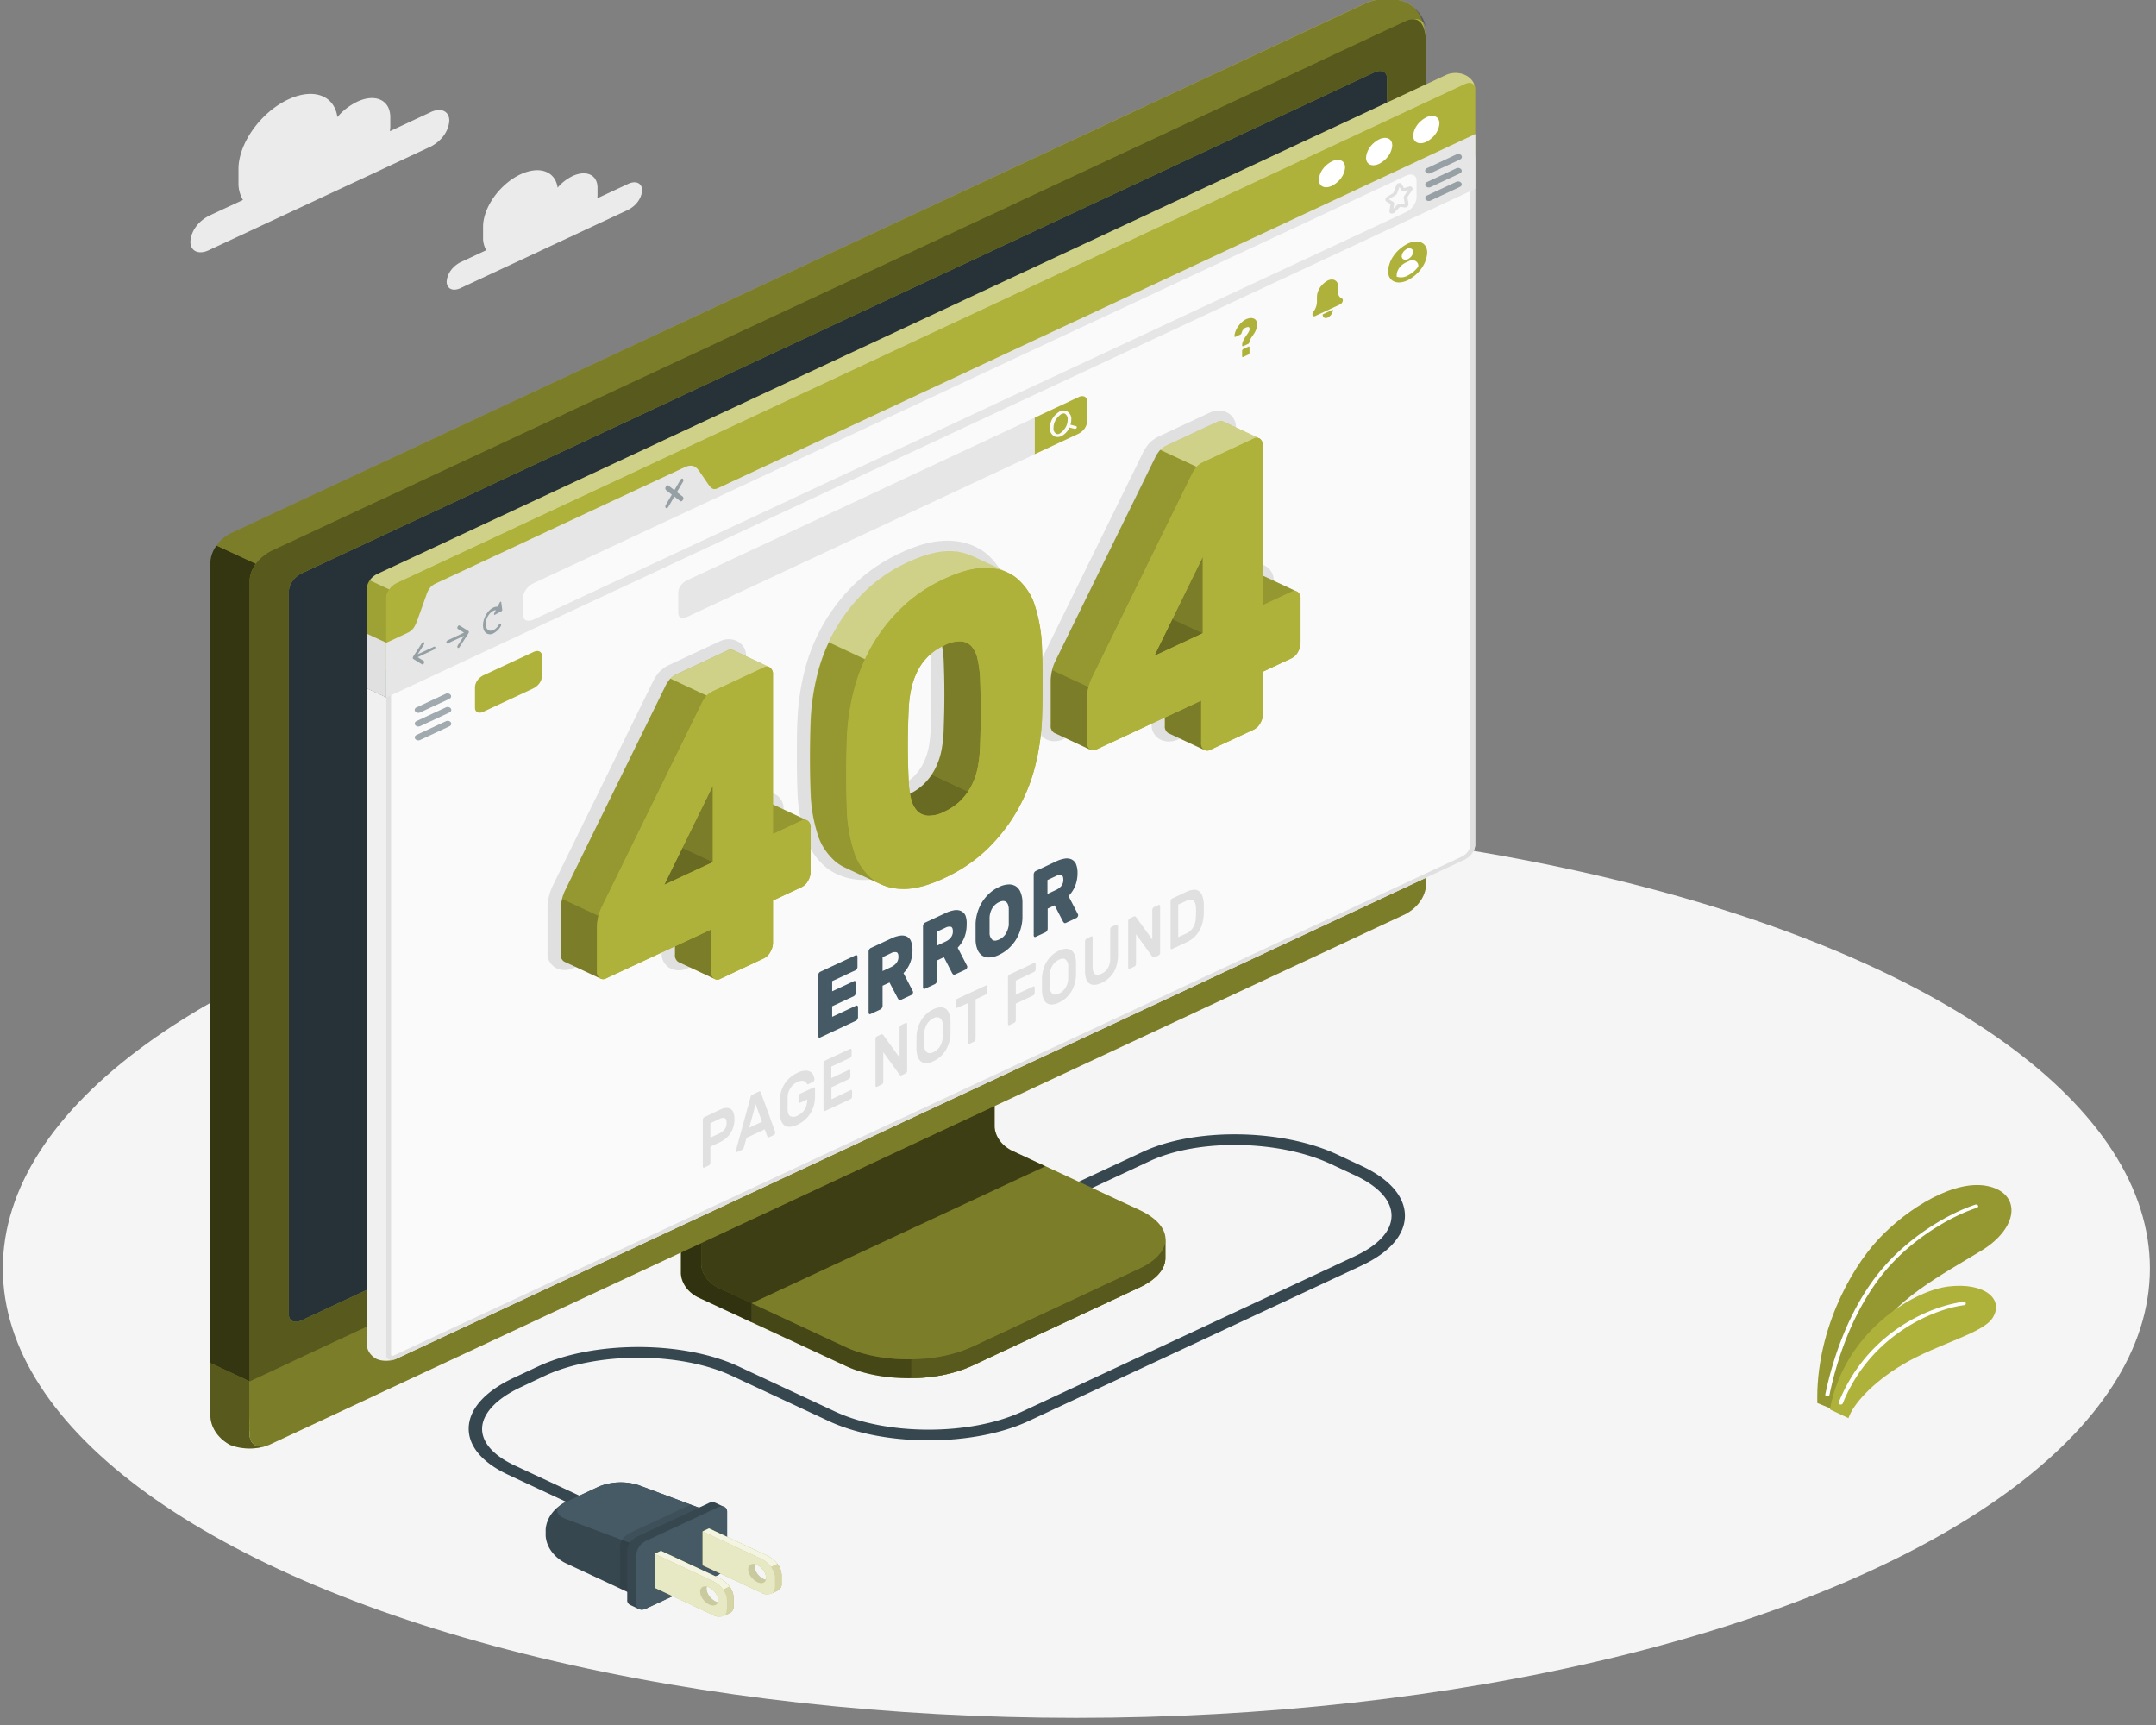 <?xml version="1.0" encoding="UTF-8" standalone="no"?>
<svg
   viewBox="0 0 500 400"
   version="1.1"
   id="svg278"
   sodipodi:docname="404 Error - en.svg"
   width="500"
   height="400"
   inkscape:version="1.1.1 (3bf5ae0d25, 2021-09-20)"
   xmlns:inkscape="http://www.inkscape.org/namespaces/inkscape"
   xmlns:sodipodi="http://sodipodi.sourceforge.net/DTD/sodipodi-0.dtd"
   xmlns="http://www.w3.org/2000/svg"
   xmlns:svg="http://www.w3.org/2000/svg">
  <rect x="0" y="0" width="500" height="400" fill="#808080" stroke="none"/>
  <defs
     id="defs282" />
  <sodipodi:namedview
     id="namedview280"
     pagecolor="#505050"
     bordercolor="#eeeeee"
     borderopacity="1"
     inkscape:pageshadow="0"
     inkscape:pageopacity="0"
     inkscape:pagecheckerboard="0"
     showgrid="false"
     inkscape:zoom="1.564"
     inkscape:cx="250"
     inkscape:cy="232.09719"
     inkscape:window-width="1920"
     inkscape:window-height="986"
     inkscape:window-x="-11"
     inkscape:window-y="-11"
     inkscape:window-maximized="1"
     inkscape:current-layer="svg278" />
  <g
     id="g1348"
     transform="matrix(1.036,0,0,0.838,-9.959,-11.84)">
    <g
       id="freepik--Floor--inject-15">
      <ellipse
         id="freepik--floor--inject-15"
         cx="250.56"
         cy="365.12"
         rx="240.31"
         ry="124.36"
         style="fill:#f5f5f5" />
    </g>
    <g
       id="freepik--Clouds--inject-15">
      <g
         id="freepik--clouds--inject-15">
        <path
           d="m 106.08,45.13 -9.18,5.3 c 0,-0.41 0.08,-0.81 0.08,-1.21 v -2.66 c 0,-4.73 -3.33,-6.65 -7.42,-4.28 a 14.14,14.14 0 0 0 -4.42,4.25 c -0.68,-6 -5.34,-8.17 -11,-4.89 C 68,45.17 63,53.78 63,60.86 v 4 a 10.5,10.5 0 0 0 1,4.59 l -7.63,4.4 A 9.09,9.09 0 0 0 52.23,81 c 0,2.62 1.84,3.68 4.11,2.37 l 49.74,-28.71 a 9.11,9.11 0 0 0 4.11,-7.13 c 0,-2.64 -1.84,-3.71 -4.11,-2.4 z"
           style="fill:#ebebeb"
           id="path4" />
        <path
           d="m 150.24,65 -6.93,4 a 7.22,7.22 0 0 0 0.06,-0.92 v -2 c 0,-3.57 -2.5,-5 -5.6,-3.23 a 10.78,10.78 0 0 0 -3.33,3.21 c -0.51,-4.49 -4,-6.16 -8.31,-3.69 -4.63,2.67 -8.38,9.16 -8.38,14.51 v 3 a 8,8 0 0 0 0.71,3.48 l -5.75,3.32 a 6.86,6.86 0 0 0 -3.11,5.38 c 0,2 1.39,2.78 3.11,1.79 l 37.53,-21.67 a 6.86,6.86 0 0 0 3.11,-5.38 c 0,-1.97 -1.35,-2.8 -3.11,-1.8 z"
           style="fill:#ebebeb"
           id="path6" />
      </g>
    </g>
    <g
       id="freepik--Plant--inject-15">
      <g
         id="freepik--Plants--inject-15">
        <path
           d="m 416.43,402.36 c -0.39,-19.29 7.18,-36.72 13.66,-45.3 6.48,-8.58 17.35,-17 24.91,-14.6 7,2.2 6.53,11.37 -1.77,17.67 -8.3,6.3 -20.81,14.26 -24.23,24.87 l -8.38,19.48 z"
           style="fill:#afb23a"
           id="path10" />
        <path
           d="m 416.43,402.36 c -0.39,-19.29 7.18,-36.72 13.66,-45.3 6.48,-8.58 17.35,-17 24.91,-14.6 7,2.2 6.53,11.37 -1.77,17.67 -8.3,6.3 -20.81,14.26 -24.23,24.87 l -8.38,19.48 z"
           style="opacity:0.15"
           id="path12" />
        <path
           d="m 418.73,400.52 a 0.48,0.48 0 0 0 0.41,-0.4 c 1.8,-10.68 5.38,-23 11.46,-32.72 6.54,-10.44 16,-16.85 21.54,-19.06 a 0.47,0.47 0 0 0 0.26,-0.61 0.47,0.47 0 0 0 -0.62,-0.26 c -5.63,2.26 -15.37,8.91 -22.07,19.63 -6.11,9.76 -9.69,22.13 -11.5,32.87 a 0.47,0.47 0 0 0 0.39,0.54 z"
           style="fill:#ffffff"
           id="path14" />
        <path
           d="m 423.4,406.55 c 0.94,-3.66 5.22,-9.78 12.26,-14.93 7.79,-5.69 17.77,-8.48 20,-12.81 2.65,-5.2 -1.8,-9.92 -9.93,-8.69 -8.13,1.23 -23.36,12.95 -26.49,34 z"
           style="fill:#afb23a"
           id="path16" />
        <path
           d="m 421.72,402.78 a 0.47,0.47 0 0 0 0.4,-0.32 c 6.25,-19.09 20.49,-26.12 27.15,-27.17 a 0.471,0.471 0 1 0 -0.15,-0.93 c -7.36,1.16 -21.52,8.32 -27.9,27.8 a 0.48,0.48 0 0 0 0.3,0.6 0.47,0.47 0 0 0 0.2,0.02 z"
           style="fill:#ffffff"
           id="path18" />
      </g>
    </g>
    <g
       id="freepik--Device--inject-15">
      <g
         id="freepik--Plug--inject-15">
        <path
           d="m 144.38,434.11 a 1.53,1.53 0 0 1 -0.75,-0.2 l -20.31,-11.73 c -5.67,-3.27 -8.79,-7.78 -8.79,-12.7 0,-5.34 3.6,-10.35 10.13,-14.12 l 5.44,-3.15 c 12.35,-7.13 32.45,-7.13 44.8,0 l 21.69,12.53 c 11.53,6.65 30.28,6.65 41.81,0 l 74.49,-43 c 5.3,-3.06 8.22,-7 8.22,-11.21 0,-4.21 -2.92,-8.14 -8.22,-11.2 l -5.44,-3.14 c -11.53,-6.65 -29.68,-7 -40.46,-0.77 l -20.31,11.72 a 1.501,1.501 0 0 1 -1.5,-2.6 l 20.31,-11.72 c 11.61,-6.71 31.11,-6.36 43.46,0.77 l 5.44,3.15 c 6.27,3.61 9.72,8.51 9.72,13.79 0,5.28 -3.45,10.19 -9.72,13.8 l -74.49,43 c -12.36,7.14 -32.45,7.14 -44.81,0 L 173.4,394.81 c -11.52,-6.65 -30.27,-6.65 -41.8,0 l -5.44,3.19 c -5.48,3.17 -8.63,7.37 -8.63,11.53 0,3.8 2.59,7.39 7.29,10.1 l 20.31,11.73 a 1.5,1.5 0 0 1 -0.75,2.8 z"
           style="fill:#37474f"
           id="path22" />
        <path
           d="m 131.76,437.36 v 1.73 a 9.59,9.59 0 0 0 4.33,7.5 l 16,9.22 16.24,-9.38 v -14.07 l -15.78,-7.28 a 10.81,10.81 0 0 0 -8.87,0.4 l -7.59,4.38 a 9.58,9.58 0 0 0 -4.33,7.5 z"
           style="fill:#37474f"
           id="path24" />
        <path
           d="m 152.55,425.08 a 10.81,10.81 0 0 0 -8.87,0.4 l -7.59,4.38 c -2.39,1.38 -2.29,3.44 0.21,4.6 l 15.77,7.28 16.26,-9.38 z"
           style="fill:#455a64"
           id="path26" />
        <path
           d="m 150.54,438.35 a 4.78,4.78 0 0 0 -2.16,3.75 v 11.58 l 3.7,2.13 16.24,-9.38 v -14.07 l -4.12,-1.9 z"
           style="opacity:0.1"
           id="path28" />
        <path
           d="m 169.71,429.94 a 1.53,1.53 0 0 0 -1.52,0.15 l -16,9.23 a 4.78,4.78 0 0 0 -2.17,3.75 v 13.76 a 1.51,1.51 0 0 0 0.64,1.4 l 2,1.17 a 1.5,1.5 0 0 0 1.53,-0.15 l 16,-9.22 a 4.8,4.8 0 0 0 2.16,-3.75 v -13.77 a 1.54,1.54 0 0 0 -0.63,-1.4 z"
           style="fill:#37474f"
           id="path30" />
        <path
           d="m 154.24,440.49 16,-9.23 c 1.19,-0.69 2.16,-0.13 2.16,1.25 v 13.77 a 4.8,4.8 0 0 1 -2.16,3.75 l -16,9.22 c -1.2,0.69 -2.17,0.13 -2.17,-1.25 v -13.76 a 4.78,4.78 0 0 1 2.17,-3.75 z"
           style="fill:#455a64"
           id="path32" />
        <path
           d="m 170.79,450.89 -13.22,-7.63 -1.43,0.83 v 9.38 l 13.21,7.63 a 2.14,2.14 0 0 0 2.15,0.2 l 1.44,-0.83 a 2.1,2.1 0 0 0 0.88,-2 v -2.38 a 6.69,6.69 0 0 0 -3.03,-5.2 z m -2.43,2.51 a 4.47,4.47 0 0 1 2,3.51 2.38,2.38 0 0 1 -0.07,0.56 2.46,2.46 0 0 1 -0.52,-0.21 4.51,4.51 0 0 1 -2,-3.52 2.47,2.47 0 0 1 0.07,-0.57 2.13,2.13 0 0 1 0.52,0.23 z"
           style="fill:#afb23a"
           id="path34" />
        <path
           d="m 170.79,450.89 -13.22,-7.63 -1.43,0.83 13.21,7.63 a 6.69,6.69 0 0 1 3,5.25 v 2.38 a 2.09,2.09 0 0 1 -0.95,2 h 0.07 l 1.44,-0.84 a 2.09,2.09 0 0 0 0.88,-2 v -2.38 a 6.72,6.72 0 0 0 -3,-5.24 z"
           style="opacity:0.85;fill:#ffffff"
           id="path36" />
        <path
           d="m 173.82,456.14 v 2.38 a 2.09,2.09 0 0 1 -0.88,2 l -1.44,0.84 h -0.06 a 2.09,2.09 0 0 0 0.94,-2 V 457 a 6.21,6.21 0 0 0 -0.89,-3 l 1.44,-0.83 a 6.18,6.18 0 0 1 0.89,2.97 z"
           style="fill:#afb23a"
           id="path38" />
        <path
           d="m 173.82,456.14 v 2.38 a 2.09,2.09 0 0 1 -0.88,2 l -1.44,0.84 h -0.06 a 2.09,2.09 0 0 0 0.94,-2 V 457 a 6.21,6.21 0 0 0 -0.89,-3 l 1.44,-0.83 a 6.18,6.18 0 0 1 0.89,2.97 z"
           style="opacity:0.6;fill:#ffffff"
           id="path40" />
        <path
           d="m 173.82,456.14 v 2.38 a 2.09,2.09 0 0 1 -0.88,2 l -1.44,0.84 h -0.06 a 2.09,2.09 0 0 0 0.94,-2 V 457 a 6.21,6.21 0 0 0 -0.89,-3 l 1.44,-0.83 a 6.18,6.18 0 0 1 0.89,2.97 z"
           style="opacity:0.05"
           id="path42" />
        <path
           d="m 167.77,453.74 a 2.4,2.4 0 0 1 0.07,-0.57 v 0 c -0.87,-0.24 -1.51,0.31 -1.51,1.4 a 4.49,4.49 0 0 0 2,3.52 c 0.94,0.55 1.74,0.26 2,-0.62 a 1.72,1.72 0 0 1 -0.52,-0.21 4.49,4.49 0 0 1 -2.04,-3.52 z"
           style="opacity:0.6;fill:#ffffff"
           id="path44" />
        <path
           d="m 167.77,453.74 a 2.4,2.4 0 0 1 0.07,-0.57 v 0 c -0.87,-0.24 -1.51,0.31 -1.51,1.4 a 4.49,4.49 0 0 0 2,3.52 c 0.94,0.55 1.74,0.26 2,-0.62 a 1.72,1.72 0 0 1 -0.52,-0.21 4.49,4.49 0 0 1 -2.04,-3.52 z"
           style="opacity:0.1"
           id="path46" />
        <path
           d="m 169.35,451.72 -13.21,-7.63 v 9.38 l 13.21,7.63 c 1.68,1 3,0.18 3,-1.75 V 457 a 6.66,6.66 0 0 0 -3,-5.28 z m -1,6.37 a 4.51,4.51 0 0 1 -2,-3.52 c 0,-1.3 0.91,-1.82 2,-1.17 a 4.47,4.47 0 0 1 2,3.51 c 0.04,1.3 -0.87,1.82 -1.99,1.18 z"
           style="opacity:0.7;fill:#ffffff"
           id="path48" />
        <path
           d="m 181.54,444.68 -13.21,-7.63 -1.44,0.83 v 9.38 l 13.21,7.63 a 2.12,2.12 0 0 0 2.15,0.21 l 1.44,-0.84 a 2.09,2.09 0 0 0 0.88,-1.95 v -2.38 a 6.69,6.69 0 0 0 -3.03,-5.25 z m -2.43,2.51 a 4.47,4.47 0 0 1 2,3.52 2.23,2.23 0 0 1 -0.07,0.55 1.72,1.72 0 0 1 -0.52,-0.21 4.49,4.49 0 0 1 -2,-3.52 2.31,2.31 0 0 1 0.07,-0.56 2.07,2.07 0 0 1 0.52,0.22 z"
           style="fill:#afb23a"
           id="path50" />
        <path
           d="m 181.54,444.68 -13.22,-7.63 -1.43,0.83 13.21,7.63 a 6.69,6.69 0 0 1 3,5.25 v 2.38 a 2.09,2.09 0 0 1 -0.95,2 h 0.07 l 1.44,-0.84 a 2.09,2.09 0 0 0 0.88,-1.95 v -2.38 a 6.72,6.72 0 0 0 -3,-5.29 z"
           style="opacity:0.85;fill:#ffffff"
           id="path52" />
        <path
           d="m 184.57,449.93 v 2.38 a 2.09,2.09 0 0 1 -0.88,1.95 l -1.44,0.84 h -0.06 a 2.09,2.09 0 0 0 0.94,-2 v -2.38 a 6.21,6.21 0 0 0 -0.89,-3 l 1.44,-0.83 a 6.18,6.18 0 0 1 0.89,3.04 z"
           style="fill:#afb23a"
           id="path54" />
        <path
           d="m 184.57,449.93 v 2.38 a 2.09,2.09 0 0 1 -0.88,1.95 l -1.44,0.84 h -0.06 a 2.09,2.09 0 0 0 0.94,-2 v -2.38 a 6.21,6.21 0 0 0 -0.89,-3 l 1.44,-0.83 a 6.18,6.18 0 0 1 0.89,3.04 z"
           style="opacity:0.6;fill:#ffffff"
           id="path56" />
        <path
           d="m 184.57,449.93 v 2.38 a 2.09,2.09 0 0 1 -0.88,1.95 l -1.44,0.84 h -0.06 a 2.09,2.09 0 0 0 0.94,-2 v -2.38 a 6.21,6.21 0 0 0 -0.89,-3 l 1.44,-0.83 a 6.18,6.18 0 0 1 0.89,3.04 z"
           style="opacity:0.05"
           id="path58" />
        <path
           d="m 178.52,447.53 a 2.31,2.31 0 0 1 0.07,-0.56 v 0 c -0.86,-0.24 -1.51,0.3 -1.51,1.39 a 4.49,4.49 0 0 0 2,3.52 c 0.94,0.55 1.74,0.26 2,-0.62 a 1.72,1.72 0 0 1 -0.52,-0.21 4.49,4.49 0 0 1 -2.04,-3.52 z"
           style="opacity:0.6;fill:#ffffff"
           id="path60" />
        <path
           d="m 178.52,447.53 a 2.31,2.31 0 0 1 0.07,-0.56 v 0 c -0.86,-0.24 -1.51,0.3 -1.51,1.39 a 4.49,4.49 0 0 0 2,3.52 c 0.94,0.55 1.74,0.26 2,-0.62 a 1.72,1.72 0 0 1 -0.52,-0.21 4.49,4.49 0 0 1 -2.04,-3.52 z"
           style="opacity:0.1"
           id="path62" />
        <path
           d="m 180.11,445.51 -13.22,-7.63 v 9.38 l 13.21,7.63 c 1.68,1 3,0.19 3,-1.75 v -2.38 a 6.72,6.72 0 0 0 -2.99,-5.25 z m -1,6.37 a 4.49,4.49 0 0 1 -2,-3.52 c 0,-1.29 0.91,-1.82 2,-1.17 a 4.47,4.47 0 0 1 2,3.52 c 0.03,1.29 -0.88,1.82 -2,1.17 z"
           style="opacity:0.7;fill:#ffffff"
           id="path64" />
      </g>
      <g
         id="freepik--device--inject-15">
        <path
           d="m 227.05,392.14 37.6,-21.75 c 3.88,-2.23 5.82,-5.17 5.82,-8.1 0,-2.93 0,-5.23 0,-5.23 l -39,-22 a 8.29,8.29 0 0 1 -3.75,-6.49 v -46.36 l -65.68,38 v 46.37 a 8.25,8.25 0 0 0 3.74,6.48 L 199,392.14 c 7.73,4.47 20.3,4.47 28.05,0 z"
           style="fill:#afb23a"
           id="path67" />
        <g
           style="opacity:0.6"
           id="g71">
          <path
             d="m 227.05,392.14 37.6,-21.75 c 3.88,-2.23 5.82,-5.17 5.82,-8.1 0,-2.93 0,-5.23 0,-5.23 l -39,-22 a 8.29,8.29 0 0 1 -3.75,-6.49 v -46.36 l -65.68,38 v 46.37 a 8.25,8.25 0 0 0 3.74,6.48 L 199,392.14 c 7.73,4.47 20.3,4.47 28.05,0 z"
             id="path69" />
        </g>
        <path
           d="M 177.81,374.74 V 380 l -12,-6.94 a 8.3,8.3 0 0 1 -3.74,-6.48 V 320.17 L 174.55,313 c 0.25,3.17 0.54,6.46 0.8,9.66 l -8.78,5.08 v 36.22 a 8.19,8.19 0 0 0 3.74,6.48 z"
           style="opacity:0.3"
           id="path73" />
        <path
           d="m 166.57,363.92 a 8.25,8.25 0 0 0 3.74,6.48 L 199,386.91 c 7.75,4.47 20.32,4.48 28.08,0 l 37.62,-21.74 c 7.75,-4.47 7.75,-11.73 0,-16.21 L 236,332.45 a 8.28,8.28 0 0 1 -3.74,-6.49 v -36.23 l -65.68,38 z"
           style="fill:#afb23a"
           id="path75" />
        <path
           d="m 166.57,363.92 a 8.25,8.25 0 0 0 3.74,6.48 L 199,386.91 c 7.75,4.47 20.32,4.48 28.08,0 l 37.62,-21.74 c 7.75,-4.47 7.75,-11.73 0,-16.21 L 236,332.45 a 8.28,8.28 0 0 1 -3.74,-6.49 v -36.23 l -65.68,38 z"
           style="opacity:0.3"
           id="path77" />
        <path
           d="m 243.62,336.85 v 0 l -7.62,-4.4 a 8.28,8.28 0 0 1 -3.74,-6.49 v -36.23 l -65.68,38 v 36.23 a 8.25,8.25 0 0 0 3.74,6.48 l 7.5,4.33 z"
           style="opacity:0.5"
           id="path79" />
        <path
           d="m 270.48,357.06 v 5.23 c 0,2.94 -2,5.86 -5.82,8.11 l -37.61,21.73 a 28.17,28.17 0 0 1 -13.4,3.33 v -5.21 a 28.17,28.17 0 0 0 13.4,-3.33 l 37.61,-21.75 c 3.87,-2.23 5.82,-5.17 5.82,-8.11 z"
           style="fill:#afb23a"
           id="path81" />
        <path
           d="m 270.48,357.06 v 5.23 c 0,2.94 -2,5.86 -5.82,8.11 l -37.61,21.73 a 28.17,28.17 0 0 1 -13.4,3.33 v -5.21 a 28.17,28.17 0 0 0 13.4,-3.33 l 37.61,-21.75 c 3.87,-2.23 5.82,-5.17 5.82,-8.11 z"
           style="opacity:0.5"
           id="path83" />
        <path
           d="m 61.1,409 a 10,10 0 0 0 9.07,-0.17 l 254,-146.66 c 2.58,-1.49 4.67,-5.12 4.67,-4.1 V 26.72 c 0,-7 -2,-10.54 -4.39,-11.94 a 10,10 0 0 0 -9.06,0.17 L 61.4,161.61 a 10.32,10.32 0 0 0 -4.68,8.1 V 401 a 10,10 0 0 0 4.38,8 z"
           style="fill:#afb23a"
           id="path85" />
        <path
           d="m 70.17,408.78 254,-146.66 c 2.58,-1.49 4.68,-5.12 4.68,-4.11 V 26.71 c 0,-7 -2.1,-8.19 -4.68,-6.7 l -254,146.66 a 10.32,10.32 0 0 0 -4.68,8.1 v 231.3 c 0,2.99 2.1,4.2 4.68,2.71 z"
           style="fill:#afb23a"
           id="path87" />
        <path
           d="m 70.17,408.78 254,-146.66 c 2.58,-1.49 4.68,-5.12 4.68,-4.11 V 26.71 c 0,-7 -2.1,-8.19 -4.68,-6.7 l -254,146.66 a 10.32,10.32 0 0 0 -4.68,8.1 v 231.3 c 0,2.99 2.1,4.2 4.68,2.71 z"
           style="opacity:0.5"
           id="path89" />
        <path
           d="M 69.48,414.12 A 10.09,10.09 0 0 1 61.1,413.94 10,10 0 0 1 56.71,406 v -14.72 l 8.78,5.08 v 14.71 c 0,2.72 1.73,3.93 3.99,3.05 z"
           style="fill:#afb23a"
           id="path91" />
        <path
           d="M 69.48,414.12 A 10.09,10.09 0 0 1 61.1,413.94 10,10 0 0 1 56.71,406 v -14.72 l 8.78,5.08 v 14.71 c 0,2.72 1.73,3.93 3.99,3.05 z"
           style="opacity:0.5"
           id="path93" />
        <path
           d="m 65.49,396.36 v 14.7 c 0,3 2.1,4.2 4.68,2.7 l 254,-146.65 a 10.35,10.35 0 0 0 4.68,-8.11 v -14.74 z"
           style="fill:#afb23a"
           id="path95" />
        <path
           d="m 65.49,396.32 v 14.74 c 0,3 2.1,4.2 4.68,2.7 l 254,-146.65 a 10.35,10.35 0 0 0 4.68,-8.11 v -14.74 z"
           style="opacity:0.3"
           id="path97" />
        <path
           d="M 74.27,377.88 V 177.69 a 6.23,6.23 0 0 1 2.81,-4.87 L 317.28,34.14 c 1.55,-0.89 2.81,-0.17 2.81,1.62 V 236 a 6.21,6.21 0 0 1 -2.81,4.86 L 77.08,379.51 c -1.55,0.89 -2.81,0.16 -2.81,-1.63 z"
           style="fill:#afb23a"
           id="path99" />
        <path
           d="M 74.27,377.88 V 177.69 a 6.23,6.23 0 0 1 2.81,-4.87 L 317.28,34.14 c 1.55,-0.89 2.81,-0.17 2.81,1.62 V 236 a 6.21,6.21 0 0 1 -2.81,4.86 L 77.08,379.51 c -1.55,0.89 -2.81,0.16 -2.81,-1.63 z"
           style="fill:#263238"
           id="path101" />
        <path
           d="m 66.87,170.14 a 10,10 0 0 0 -1.38,4.63 v 221.59 l -8.78,-5.08 V 169.71 a 9.69,9.69 0 0 1 1.37,-4.62 z"
           style="opacity:0.7"
           id="path103" />
        <path
           d="m 328.83,21.94 c -0.33,-2.41 -2.28,-3.28 -4.64,-1.93 l -254,146.66 a 9.5,9.5 0 0 0 -3.31,3.48 l -8.78,-5.07 a 9.66,9.66 0 0 1 3.31,-3.48 L 315.42,15 a 10,10 0 0 1 9.07,-0.17 10.1,10.1 0 0 1 4.34,7.11 z"
           style="opacity:0.3"
           id="path105" />
      </g>
    </g>
    <g
       id="freepik--Window--inject-15">
      <g
         id="freepik--window--inject-15">
        <path
           d="m 98.4,390.08 a 4,4 0 0 1 -1.83,0.55 4.55,4.55 0 0 1 -2.68,-0.47 5,5 0 0 1 -2.18,-4 v -181.6 l 4.39,2.53 v 181.64 c 0,1.06 0.53,1.67 1.29,1.67 a 2.37,2.37 0 0 0 1.01,-0.32 z"
           style="fill:#f0f0f0"
           id="path109" />
        <path
           d="m 339.83,248 a 5.14,5.14 0 0 1 -2.33,4 L 98.4,390.08 c -1.28,0.74 -2.32,0.14 -2.32,-1.35 V 192 l 6.41,-3.7 c 1.28,-0.74 3.37,-12 4.66,-12.79 l 55.6,-32.1 c 1.29,-0.74 4.32,7.61 5.6,6.86 l 171.48,-99 z"
           style="fill:#fafafa"
           id="path111" />
        <path
           d="M 338.75,53.1 V 248 a 4.1,4.1 0 0 1 -1.79,3.1 L 97.86,389.15 a 1.13,1.13 0 0 1 -0.49,0.17 c -0.22,0 -0.22,-0.56 -0.22,-0.59 V 192.61 l 5.88,-3.4 c 0.93,-0.54 1.51,-2.35 2.82,-7 a 34.79,34.79 0 0 1 1.92,-5.82 l 55.1,-31.81 a 21.61,21.61 0 0 1 1.75,2.79 c 1.5,2.64 2.34,4 3.56,4 a 1.36,1.36 0 0 0 0.71,-0.2 L 338.75,53.1 m -175.47,91.23 v 0 m 176.55,-93.09 -171.48,99 a 0.34,0.34 0 0 1 -0.17,0.05 c -1.3,0 -4,-7 -5.26,-7 a 0.33,0.33 0 0 0 -0.17,0 l -55.6,32.1 c -1.29,0.75 -3.38,12 -4.66,12.79 L 96.08,192 v 196.73 c 0,1.06 0.52,1.67 1.29,1.67 a 2,2 0 0 0 1,-0.32 L 337.5,252 a 5.14,5.14 0 0 0 2.33,-4 z"
           style="fill:#e0e0e0"
           id="path113" />
        <path
           d="m 93.89,199.15 a 5,5 0 0 1 -2.19,-4 V 177 A 5.15,5.15 0 0 1 94,173 L 333.1,35 a 4.36,4.36 0 0 1 6.69,3.87 V 57 a 5.12,5.12 0 0 1 -2.33,4 L 98.4,199.07 a 5,5 0 0 1 -4.51,0.08 z"
           style="fill:#afb23a"
           id="path115" />
        <path
           d="m 339.8,38.41 c -0.16,-1.21 -1.14,-1.65 -2.3,-1 L 98.4,175.49 a 5.07,5.07 0 0 0 -1.65,1.75 l -4.37,-2.53 A 4.86,4.86 0 0 1 94,173 L 333.1,35 a 4.34,4.34 0 0 1 6.67,3.49 z"
           style="opacity:0.4;fill:#ffffff"
           id="path117" />
        <path
           d="m 96.75,177.24 a 4.72,4.72 0 0 0 -0.67,2.29 v 27.61 l -4.39,-2.53 V 177 a 2.62,2.62 0 0 1 0,-0.28 4.71,4.71 0 0 1 0.09,-0.58 5.57,5.57 0 0 1 0.58,-1.44 z"
           style="opacity:0.1"
           id="path119" />
        <path
           d="m 339.82,38.78 v 12.46 l -171.48,99 c -1.28,0.75 -2.32,0.14 -2.32,-1.34 v -4.72 c 0,-1.48 -1,-2.09 -2.34,-1.34 l -56.54,32.64 a 5.15,5.15 0 0 0 -2.33,4 v 4.71 a 5.17,5.17 0 0 1 -2.33,4 l -6.4,3.81 v -12.47 a 5.17,5.17 0 0 1 2.32,-4 l 239.1,-138 c 1.28,-0.84 2.32,-0.23 2.32,1.25 z"
           style="fill:#afb23a"
           id="path121" />
        <path
           d="m 328.9,46.59 c 1.62,-0.93 2.93,-0.17 2.93,1.7 a 6.49,6.49 0 0 1 -2.93,5.08 c -1.62,0.93 -2.94,0.17 -2.94,-1.7 a 6.5,6.5 0 0 1 2.94,-5.08 z"
           style="fill:#ffffff"
           id="path123" />
        <path
           d="m 318.34,52.68 c 1.62,-0.93 2.93,-0.18 2.93,1.69 a 6.47,6.47 0 0 1 -2.93,5.08 c -1.62,0.94 -2.93,0.18 -2.93,-1.69 a 6.49,6.49 0 0 1 2.93,-5.08 z"
           style="fill:#ffffff"
           id="path125" />
        <path
           d="m 307.78,58.77 c 1.62,-0.94 2.93,-0.18 2.93,1.69 a 6.49,6.49 0 0 1 -2.93,5.08 c -1.62,0.93 -2.93,0.18 -2.93,-1.69 a 6.47,6.47 0 0 1 2.93,-5.08 z"
           style="fill:#ffffff"
           id="path127" />
        <path
           d="M 339.83,51.24 V 66.39 L 96.08,207.14 V 192 l 4.79,-2.77 c 1.28,-0.74 1.71,-1.87 2.32,-4 l 1.63,-5.64 c 0.51,-2 1,-3.29 2.33,-4 l 55.6,-32.1 c 1.29,-0.74 2.3,-0.82 3.28,0.8 l 2,3.62 c 0.73,1.26 1.1,2 2.38,1.26 z"
           style="fill:#e6e6e6"
           id="path129" />
        <polygon
           points="91.69,189.47 96.08,191.98 96.08,207.14 91.69,204.61 "
           style="fill:#e0e0e0"
           id="polygon131" />
        <path
           d="m 106.77,193.08 -3.66,2.11 1.39,-2.68 a 0.68,0.68 0 0 0 0,-0.66 c -0.11,-0.13 -0.29,0 -0.42,0.2 l -2,3.81 v 0 c 0,0 0,0.09 -0.05,0.14 -0.05,0.05 0,0 0,0 a 1.23,1.23 0 0 0 0,0.19 0.72,0.72 0 0 0 0,0.17 c 0,0 0,0 0,0 a 0.56,0.56 0 0 0 0.05,0.08 v 0 l 2,1.52 a 0.16,0.16 0 0 0 0.2,0 0.55,0.55 0 0 0 0.22,-0.28 c 0.11,-0.25 0.09,-0.53 0,-0.62 l -1.39,-1.08 3.66,-2.11 a 0.77,0.77 0 0 0 0.29,-0.62 c 0,-0.14 -0.13,-0.25 -0.29,-0.17 z"
           style="opacity:0.5;fill:#455a64"
           id="path133" />
        <path
           d="m 109.82,191.31 3.66,-2.11 -1.4,-1.07 a 0.59,0.59 0 0 1 0,-0.63 c 0.1,-0.25 0.29,-0.37 0.41,-0.28 l 2,1.53 v 0 a 0.18,0.18 0 0 1 0.06,0.08 c 0,0 0,0 0,0 a 0.47,0.47 0 0 1 0,0.17 0.69,0.69 0 0 1 0,0.2 c 0,0 0,0 0,0 l -0.06,0.15 v 0 l -2,3.82 a 0.47,0.47 0 0 1 -0.19,0.22 0.16,0.16 0 0 1 -0.22,0 0.65,0.65 0 0 1 0,-0.65 l 1.4,-2.68 -3.66,2.11 c -0.16,0.09 -0.29,0 -0.29,-0.28 a 0.79,0.79 0 0 1 0.29,-0.58 z"
           style="opacity:0.5;fill:#455a64"
           id="path135" />
        <path
           d="m 121.82,180.78 c 0,-0.22 -0.21,-0.2 -0.31,0 l -0.5,1.23 c -0.86,-0.09 -1.89,0.74 -2.59,2.22 -0.91,1.92 -0.91,4.19 0,5.06 a 1.29,1.29 0 0 0 1.64,0.1 4.56,4.56 0 0 0 1.65,-2 0.65,0.65 0 0 0 0,-0.64 c -0.12,-0.11 -0.3,0 -0.42,0.24 -0.68,1.43 -1.78,2.07 -2.45,1.42 -0.67,-0.65 -0.68,-2.35 0,-3.78 0.48,-1 1.17,-1.62 1.77,-1.66 l -0.37,0.93 c -0.1,0.24 0,0.46 0.14,0.36 l 1.49,-1 a 0.43,0.43 0 0 0 0.17,-0.4 z"
           style="opacity:0.5;fill:#455a64"
           id="path137" />
        <path
           d="m 161.14,150.31 1.34,-2.82 a 0.9,0.9 0 0 0 0,-0.88 c -0.16,-0.15 -0.42,0 -0.57,0.33 l -1.34,2.82 -1.33,-1.28 c -0.16,-0.15 -0.41,0 -0.57,0.33 a 0.85,0.85 0 0 0 0,0.88 l 1.33,1.31 -1.33,2.82 a 0.85,0.85 0 0 0 0,0.88 0.21,0.21 0 0 0 0.28,0 0.75,0.75 0 0 0 0.29,-0.35 l 1.33,-2.82 1.34,1.28 a 0.21,0.21 0 0 0 0.28,0 0.75,0.75 0 0 0 0.29,-0.35 0.9,0.9 0 0 0 0,-0.88 z"
           style="opacity:0.5;fill:#455a64"
           id="path139" />
        <path
           d="m 126.68,184.25 v -4.72 a 5.14,5.14 0 0 1 2.33,-4 L 324.38,62.74 c 1.29,-0.75 2.33,-0.14 2.33,1.34 v 4.72 a 5.14,5.14 0 0 1 -2.33,4 L 129,185.59 c -1.28,0.75 -2.32,0.14 -2.32,-1.34 z"
           style="fill:#fafafa"
           id="path141" />
        <path
           d="m 321.21,73.2 a 0.65,0.65 0 0 1 -0.21,0 0.63,0.63 0 0 1 -0.35,-0.71 l 0.23,-1.91 -0.9,-0.65 a 0.63,0.63 0 0 1 -0.24,-0.52 1,1 0 0 1 0.38,-0.81 l 1.37,-1.06 a 0.32,0.32 0 0 0 0.06,-0.11 l 0.61,-2 a 0.85,0.85 0 0 1 0.69,-0.65 0.52,0.52 0 0 1 0.54,0.32 v 0 l 0.51,1.09 1.16,-0.44 a 0.52,0.52 0 0 1 0.61,0.14 0.83,0.83 0 0 1 0,0.94 l -1,1.86 a 0.45,0.45 0 0 0 0,0.11 l 0.24,1.68 a 1,1 0 0 1 -0.3,0.84 0.61,0.61 0 0 1 -0.54,0.21 L 323,71.36 321.79,72.9 a 0.69,0.69 0 0 1 -0.58,0.3 z m -0.66,-3.9 0.9,0.65 a 0.68,0.68 0 0 1 0.24,0.64 l -0.16,1.28 0.81,-1 a 0.71,0.71 0 0 1 0.62,-0.3 l 1.12,0.14 a 0.38,0.38 0 0 0 0,-0.13 l -0.24,-1.68 a 1.08,1.08 0 0 1 0.12,-0.6 L 324.83,66.67 324,67 a 0.55,0.55 0 0 1 -0.71,-0.28 l -0.4,-0.86 -0.55,1.79 A 1,1 0 0 1 322,68.16 l -1.37,1 a 0.29,0.29 0 0 0 -0.08,0.14 z m 0.42,1.3 z m 1.69,-5.2 z"
           style="fill:#e0e0e0"
           id="path143" />
        <g
           style="opacity:0.5"
           id="g151">
          <path
             d="m 329.46,62.16 a 0.8,0.8 0 0 1 -0.41,-1.5 l 6.56,-3.79 a 0.81,0.81 0 1 1 0.81,1.4 l -6.56,3.78 a 0.73,0.73 0 0 1 -0.4,0.11 z"
             style="fill:#455a64"
             id="path145" />
          <path
             d="m 329.46,66 a 0.8,0.8 0 0 1 -0.7,-0.4 0.82,0.82 0 0 1 0.29,-1.11 l 6.56,-3.78 a 0.81,0.81 0 0 1 1.11,0.29 0.8,0.8 0 0 1 -0.3,1.1 l -6.56,3.79 a 0.73,0.73 0 0 1 -0.4,0.11 z"
             style="fill:#455a64"
             id="path147" />
          <path
             d="m 329.46,69.74 a 0.81,0.81 0 0 1 -0.41,-1.51 l 6.56,-3.79 a 0.82,0.82 0 0 1 1.11,0.3 0.8,0.8 0 0 1 -0.3,1.1 l -6.56,3.79 a 0.83,0.83 0 0 1 -0.4,0.11 z"
             style="fill:#455a64"
             id="path149" />
        </g>
        <g
           id="freepik--Search--inject-15">
          <g
             style="opacity:0.5"
             id="g159">
            <path
               d="m 103.27,211.38 a 0.8,0.8 0 0 1 -0.41,-1.5 l 6.56,-3.79 a 0.81,0.81 0 0 1 0.81,1.4 l -6.56,3.78 a 0.76,0.76 0 0 1 -0.4,0.11 z"
               style="fill:#455a64"
               id="path153" />
            <path
               d="m 103.27,215.17 a 0.8,0.8 0 0 1 -0.7,-0.4 0.81,0.81 0 0 1 0.29,-1.11 l 6.56,-3.78 a 0.8,0.8 0 0 1 1.1,0.29 0.81,0.81 0 0 1 -0.29,1.11 l -6.56,3.78 a 0.76,0.76 0 0 1 -0.4,0.11 z"
               style="fill:#455a64"
               id="path155" />
            <path
               d="m 103.27,219 a 0.81,0.81 0 0 1 -0.41,-1.51 l 6.56,-3.78 a 0.79,0.79 0 0 1 1.1,0.29 0.8,0.8 0 0 1 -0.29,1.1 l -6.56,3.79 a 0.86,0.86 0 0 1 -0.4,0.11 z"
               style="fill:#455a64"
               id="path157" />
          </g>
          <path
             d="m 161.45,178 v 5.81 c 0,1.19 0.84,1.67 1.87,1.08 l 77.93,-45.06 v -10.14 l -77.92,45.06 a 4.14,4.14 0 0 0 -1.88,3.25 z"
             style="fill:#e6e6e6"
             id="path161" />
          <path
             d="m 251.07,124 c 1,-0.6 1.87,-0.11 1.87,1.08 v 5.81 a 4.15,4.15 0 0 1 -1.87,3.24 l -9.82,5.67 v -10.11 z"
             style="fill:#afb23a"
             id="path163" />
          <path
             d="m 250.34,132 -1.09,-0.35 a 6.11,6.11 0 0 0 0.17,-1.41 2.57,2.57 0 0 0 -1,-2.34 1.55,1.55 0 0 0 -1.59,0.08 5.6,5.6 0 0 0 -2.19,4.56 2.57,2.57 0 0 0 1,2.34 1.39,1.39 0 0 0 0.69,0.18 1.75,1.75 0 0 0 0.9,-0.26 4.58,4.58 0 0 0 1.77,-2.37 l 1.1,0.34 a 0.25,0.25 0 0 0 0.12,0 0.4,0.4 0 0 0 0.12,-0.79 z m -3.51,2.1 a 0.77,0.77 0 0 1 -0.79,0.07 1.9,1.9 0 0 1 -0.59,-1.63 4.92,4.92 0 0 1 1.78,-3.86 1.05,1.05 0 0 1 0.5,-0.15 0.51,0.51 0 0 1 0.29,0.08 1.9,1.9 0 0 1 0.59,1.63 4.92,4.92 0 0 1 -1.78,3.85 z"
             style="fill:#fafafa"
             id="path165" />
          <path
             d="M 129.06,194.53 117.81,201 a 4.1,4.1 0 0 0 -1.87,3.22 v 5.79 c 0,1.19 0.84,1.67 1.87,1.08 l 11.25,-6.51 a 4.11,4.11 0 0 0 1.86,-3.23 v -5.75 c 0,-1.18 -0.83,-1.67 -1.86,-1.07 z"
             style="fill:#afb23a"
             id="path167" />
          <path
             d="m 324.71,81.56 a 9.7,9.7 0 0 0 -4.38,7.59 c 0,2.8 2,3.93 4.38,2.54 a 9.71,9.71 0 0 0 4.39,-7.6 c 0,-2.8 -1.97,-3.93 -4.39,-2.53 z"
             style="fill:#afb23a"
             id="path169" />
          <path
             d="m 324.2,86 a 0.76,0.76 0 0 1 -0.39,-0.1 1,1 0 0 1 -0.42,-0.88 2.52,2.52 0 0 1 1.15,-2 v 0 a 0.87,0.87 0 0 1 1.4,0.81 2.54,2.54 0 0 1 -1.16,2 1.23,1.23 0 0 1 -0.58,0.17 z"
             style="fill:#ffffff"
             id="path171" />
          <path
             d="m 326.44,86.31 a 1.5,1.5 0 0 0 -1.54,0.12 l -0.64,0.37 a 4.32,4.32 0 0 0 -2,3.41 v 0.46 a 2.47,2.47 0 0 0 2.42,-0.26 7,7 0 0 0 2.42,-2.54 v -0.11 a 1.59,1.59 0 0 0 -0.66,-1.45 z"
             style="fill:#ffffff"
             id="path173" />
          <path
             d="m 309.2,95.12 v -1.55 c 0,-1.76 -1.07,-2.57 -2.39,-1.81 v 0 a 5.74,5.74 0 0 0 -2.4,4.58 v 1.39 a 5.52,5.52 0 0 1 -0.81,2.7 v 0 a 1.48,1.48 0 0 0 -0.2,0.7 v 0 c 0,0.45 0.27,0.65 0.6,0.46 l 5.61,-3.23 a 1.47,1.47 0 0 0 0.6,-1.16 v 0 a 0.59,0.59 0 0 0 -0.18,-0.47 v 0 a 1.63,1.63 0 0 1 -0.83,-1.61 z"
             style="fill:#afb23a"
             id="path175" />
          <path
             d="m 308,99.8 a 2.77,2.77 0 0 1 -1.15,2.2 c -0.64,0.36 -1.16,0 -1.16,-0.87 z"
             style="fill:#afb23a"
             id="path177" />
          <path
             d="m 288.52,102.48 a 2.57,2.57 0 0 1 1,-0.34 1.32,1.32 0 0 1 0.8,0.16 1.34,1.34 0 0 1 0.53,0.61 2.54,2.54 0 0 1 0.15,1.09 4.21,4.21 0 0 1 -0.11,1 6.17,6.17 0 0 1 -0.28,0.86 7.85,7.85 0 0 1 -0.37,0.77 l -0.4,0.72 c -0.12,0.23 -0.24,0.47 -0.34,0.7 a 3.19,3.19 0 0 0 -0.21,0.69 1.14,1.14 0 0 1 -0.08,0.33 0.47,0.47 0 0 1 -0.16,0.2 l -1.13,0.65 c -0.07,0 -0.13,0 -0.17,0 a 0.3,0.3 0 0 1 -0.08,-0.23 3.13,3.13 0 0 1 0.13,-0.91 6.61,6.61 0 0 1 0.3,-0.85 c 0.13,-0.27 0.26,-0.54 0.41,-0.79 0.15,-0.25 0.27,-0.5 0.4,-0.72 0.13,-0.22 0.22,-0.45 0.31,-0.66 a 1.68,1.68 0 0 0 0.12,-0.59 c 0,-0.28 -0.07,-0.46 -0.2,-0.53 -0.13,-0.07 -0.35,0 -0.63,0.12 a 1.57,1.57 0 0 0 -0.59,0.54 2.9,2.9 0 0 0 -0.27,0.57 l -0.14,0.5 a 0.54,0.54 0 0 1 -0.23,0.33 l -1.13,0.65 a 0.12,0.12 0 0 1 -0.14,0 0.27,0.27 0 0 1 -0.06,-0.2 4.91,4.91 0 0 1 0.18,-1.15 7.62,7.62 0 0 1 0.5,-1.29 6.26,6.26 0 0 1 0.8,-1.22 4.14,4.14 0 0 1 1.09,-1.01 z m 0.8,9.24 a 0.73,0.73 0 0 1 -0.07,0.31 0.48,0.48 0 0 1 -0.18,0.21 l -1.16,0.67 a 0.12,0.12 0 0 1 -0.17,0 0.3,0.3 0 0 1 -0.08,-0.23 v -1.43 a 0.71,0.71 0 0 1 0.08,-0.31 0.44,0.44 0 0 1 0.17,-0.22 l 1.16,-0.67 a 0.14,0.14 0 0 1 0.18,0 0.28,0.28 0 0 1 0.07,0.22 z"
             style="fill:#afb23a"
             id="path179" />
        </g>
      </g>
    </g>
    <g
       id="g276">
      <g
         id="g274">
        <g
           id="freepik--shadow--inject-15">
          <path
             d="m 161.56,282.63 a 3.52,3.52 0 0 1 -2.46,-1 4.84,4.84 0 0 1 -1.36,-3.64 v -7.4 L 138,282 a 3.82,3.82 0 0 1 -2,0.55 3.47,3.47 0 0 1 -2.45,-1 4.83,4.83 0 0 1 -1.37,-3.65 v -12.2 a 17.85,17.85 0 0 1 1.14,-6.41 L 155.67,203 a 13,13 0 0 1 1.58,-3 7.67,7.67 0 0 1 2.26,-1.93 l 11.28,-6.51 a 3.82,3.82 0 0 1 2,-0.55 3.5,3.5 0 0 1 2.45,1 4.84,4.84 0 0 1 1.37,3.64 v 39.83 l 2.67,-1.54 a 3.8,3.8 0 0 1 2,-0.55 3.54,3.54 0 0 1 2.45,1 4.92,4.92 0 0 1 1.27,3.71 v 12.19 a 8.27,8.27 0 0 1 -0.84,3.59 6.22,6.22 0 0 1 -2.43,2.84 l -5.17,3 V 270 a 8.35,8.35 0 0 1 -0.84,3.6 6.23,6.23 0 0 1 -2.43,2.84 l -9.78,5.65 a 4,4 0 0 1 -1.95,0.54 z m -6.88,-34.47 3.43,-2 v -6.65 z"
             style="fill:#e0e0e0"
             id="path184" />
          <path
             d="m 203.29,257.63 h -0.6 a 12.05,12.05 0 0 1 -8.35,-3.68 19.46,19.46 0 0 1 -4.59,-8.77 53.37,53.37 0 0 1 -1.61,-11.56 c -0.1,-3.09 -0.15,-6.49 -0.15,-10.12 0,-3.63 0,-7.17 0.15,-10.52 a 81.08,81.08 0 0 1 1.58,-13.21 58.16,58.16 0 0 1 4.14,-12.77 50.16,50.16 0 0 1 7,-11.2 38,38 0 0 1 10.31,-8.66 c 3.94,-2.28 7.34,-3.38 10.41,-3.38 h 0.6 a 12.14,12.14 0 0 1 8.35,3.68 19.57,19.57 0 0 1 4.59,8.77 53.55,53.55 0 0 1 1.61,11.56 c 0.1,3.31 0.15,6.79 0.15,10.36 0,3.57 0,7 -0.15,10.28 a 82.2,82.2 0 0 1 -1.58,13.21 58.88,58.88 0 0 1 -4.15,12.76 50.07,50.07 0 0 1 -7,11.2 38.2,38.2 0 0 1 -10.31,8.67 c -3.93,2.27 -7.34,3.38 -10.4,3.38 z M 215.82,189 a 4.69,4.69 0 0 0 -2.12,0.81 10.4,10.4 0 0 0 -3,2.57 13.88,13.88 0 0 0 -2,3.56 22.43,22.43 0 0 0 -1.2,4.48 36.54,36.54 0 0 0 -0.49,5.24 c -0.25,6.45 -0.25,12.88 0,19.16 a 29.78,29.78 0 0 0 0.45,4.64 5.77,5.77 0 0 0 0.88,2.38 0.94,0.94 0 0 0 0.72,0.44 v 0 a 4.57,4.57 0 0 0 2.18,-0.8 10.57,10.57 0 0 0 3,-2.58 14.37,14.37 0 0 0 2.07,-3.6 20.29,20.29 0 0 0 1.2,-4.43 43.14,43.14 0 0 0 0.45,-5.25 c 0.2,-6.55 0.2,-13 0,-19.17 a 34.47,34.47 0 0 0 -0.52,-4.59 6.49,6.49 0 0 0 -0.89,-2.46 0.81,0.81 0 0 0 -0.63,-0.4 z"
             style="fill:#e0e0e0"
             id="path186" />
          <path
             d="m 271.23,219.31 a 3.52,3.52 0 0 1 -2.46,-1 4.84,4.84 0 0 1 -1.36,-3.64 v -7.4 l -19.78,11.42 a 3.79,3.79 0 0 1 -1.94,0.55 3.48,3.48 0 0 1 -2.46,-1 4.83,4.83 0 0 1 -1.36,-3.64 V 202.37 A 17.62,17.62 0 0 1 243,196 l 22.34,-56.27 a 13,13 0 0 1 1.57,-3 7.8,7.8 0 0 1 2.26,-1.93 l 11.28,-6.51 a 3.85,3.85 0 0 1 2,-0.55 3.47,3.47 0 0 1 2.45,1 4.84,4.84 0 0 1 1.37,3.64 v 39.83 l 2.68,-1.54 a 3.76,3.76 0 0 1 1.94,-0.55 3.54,3.54 0 0 1 2.45,1 4.88,4.88 0 0 1 1.37,3.66 V 187 a 8.42,8.42 0 0 1 -0.83,3.6 6.28,6.28 0 0 1 -2.43,2.84 l -5.18,3 v 10.28 a 8.48,8.48 0 0 1 -0.83,3.6 6.24,6.24 0 0 1 -2.44,2.84 l -9.78,5.65 a 3.92,3.92 0 0 1 -1.99,0.5 z m -6.87,-34.47 3.43,-2 v -6.65 z"
             style="fill:#e0e0e0"
             id="path188" />
        </g>
        <g
           id="freepik--404--inject-15">
          <path
             d="m 190.48,241.3 a 1.1,1.1 0 0 0 -0.25,-0.19 l -7.59,-4.38 v -36 a 2.47,2.47 0 0 0 -0.6,-1.84 l -0.24,-0.18 -8.11,-4.71 a 1.13,1.13 0 0 0 -1.19,0.08 l -11.28,6.51 a 5.23,5.23 0 0 0 -1.53,1.29 9.91,9.91 0 0 0 -1.23,2.38 l -22.34,56.25 a 15.06,15.06 0 0 0 -1,5.5 v 12.19 a 2.44,2.44 0 0 0 0.6,1.84 1.1,1.1 0 0 0 0.25,0.19 l 8.11,4.69 a 1.11,1.11 0 0 0 1.18,-0.09 L 160.7,276 v 2.35 a 2.51,2.51 0 0 0 0.59,1.84 l 0.24,0.18 8.13,4.69 a 1.11,1.11 0 0 0 1.18,-0.08 l 9.78,-5.65 a 3.82,3.82 0 0 0 1.42,-1.74 5.83,5.83 0 0 0 0.6,-2.53 v -11.75 l 6.42,-3.71 a 3.72,3.72 0 0 0 1.42,-1.74 5.83,5.83 0 0 0 0.6,-2.53 v -12.19 a 2.47,2.47 0 0 0 -0.6,-1.84 z"
             style="fill:#afb23a"
             id="path191" />
          <path
             d="m 167.76,206.6 v 0.14 a 11.47,11.47 0 0 0 -1.14,2.25 l -22.33,56.25 a 12.76,12.76 0 0 0 -0.66,2.31 l -8.18,-4.72 a 14.23,14.23 0 0 1 0.65,-2.28 l 22.33,-56.25 a 10.46,10.46 0 0 1 1.24,-2.38 v 0 z"
             style="opacity:0.15"
             id="path193" />
          <path
             d="m 144,284.9 c -0.92,-0.53 -7.69,-4.44 -8,-4.62 a 1.46,1.46 0 0 1 -0.25,-0.2 2.44,2.44 0 0 1 -0.6,-1.84 v -12.18 a 16.53,16.53 0 0 1 0.32,-3.2 l 8.12,4.69 a 15.72,15.72 0 0 0 -0.31,3.2 v 12.19 a 2.47,2.47 0 0 0 0.59,1.83 z"
             style="opacity:0.3"
             id="path195" />
          <polygon
             points="169.2,252.68 162.36,248.73 169.2,231.52 "
             style="opacity:0.3"
             id="polygon197" />
          <polygon
             points="158.29,258.97 162.36,248.73 169.2,252.68 "
             style="opacity:0.4"
             id="polygon199" />
          <path
             d="m 169.42,284.86 0.14,0.12 -8,-4.62 a 0.88,0.88 0 0 1 -0.24,-0.19 2.45,2.45 0 0 1 -0.6,-1.84 V 276 l 8.12,-4.69 V 283 a 2.45,2.45 0 0 0 0.58,1.86 z"
             style="opacity:0.3"
             id="path201" />
          <path
             d="m 190.14,241.07 a 1.14,1.14 0 0 0 -1.07,0.13 l -6.43,3.71 v -8.17 z"
             style="opacity:0.15"
             id="path203" />
          <path
             d="m 181.75,198.7 a 1.14,1.14 0 0 0 -1.13,0.11 l -11.27,6.51 a 5.34,5.34 0 0 0 -1.53,1.28 l -8.12,-4.69 a 5.29,5.29 0 0 1 1.52,-1.28 l 11.28,-6.51 a 1.1,1.1 0 0 1 1.19,-0.07 z"
             style="opacity:0.4;fill:#ffffff"
             id="path205" />
          <path
             d="m 170.84,285 a 1.08,1.08 0 0 1 -1.42,-0.1 2.45,2.45 0 0 1 -0.6,-1.84 v -11.77 l -23.53,13.58 a 1.07,1.07 0 0 1 -1.42,-0.1 2.44,2.44 0 0 1 -0.6,-1.84 v -12.19 a 15.07,15.07 0 0 1 1,-5.5 L 166.58,209 a 10.94,10.94 0 0 1 1.23,-2.38 5.5,5.5 0 0 1 1.53,-1.29 l 11.28,-6.51 a 1.08,1.08 0 0 1 1.42,0.1 2.47,2.47 0 0 1 0.6,1.84 v 44.16 l 6.42,-3.71 a 1.1,1.1 0 0 1 1.42,0.1 2.47,2.47 0 0 1 0.6,1.84 v 12.19 a 5.83,5.83 0 0 1 -0.6,2.53 3.72,3.72 0 0 1 -1.42,1.74 l -6.42,3.71 V 275 a 5.83,5.83 0 0 1 -0.6,2.53 3.82,3.82 0 0 1 -1.42,1.74 z m -1.65,-32.29 v -21.2 L 158.29,259 Z"
             style="fill:#afb23a"
             id="path207" />
          <path
             d="m 242.84,192.9 a 50.6,50.6 0 0 0 -1.53,-11 17,17 0 0 0 -4,-7.66 9.41,9.41 0 0 0 -2,-1.6 c -1.35,-0.8 -7.39,-4.27 -8.13,-4.7 a 10,10 0 0 0 -4.64,-1.31 q -4,-0.21 -9.63,3 a 35.25,35.25 0 0 0 -9.64,8.09 47.36,47.36 0 0 0 -6.68,10.65 55.55,55.55 0 0 0 -4,12.23 78.4,78.4 0 0 0 -1.53,12.79 q -0.15,5 -0.15,10.43 c 0,3.61 0.05,6.95 0.15,10 a 50.42,50.42 0 0 0 1.53,11 17,17 0 0 0 4,7.67 9.56,9.56 0 0 0 2,1.59 c 1.36,0.8 7.48,4.33 8.26,4.77 a 10.06,10.06 0 0 0 4.53,1.25 c 2.68,0.14 5.9,-0.87 9.63,-3 a 35.6,35.6 0 0 0 9.64,-8.09 47.72,47.72 0 0 0 6.68,-10.65 55.55,55.55 0 0 0 4,-12.23 78.4,78.4 0 0 0 1.53,-12.79 q 0.15,-4.8 0.15,-10.2 0,-5.4 -0.17,-10.24 z m -29.51,40.87 A 32.16,32.16 0 0 1 213,230 q -0.37,-9.56 0,-19.32 a 40,40 0 0 1 0.52,-5.59 25,25 0 0 1 1.35,-5 16.14,16.14 0 0 1 2.39,-4.2 12.85,12.85 0 0 1 3.24,-2.88 c 0.17,1.14 0.29,2.38 0.36,3.73 q 0.3,9.38 0,19.32 a 42.74,42.74 0 0 1 -0.49,5.57 22.56,22.56 0 0 1 -1.34,5 16.94,16.94 0 0 1 -2.43,4.22 12.78,12.78 0 0 1 -3.27,2.92 z"
             style="fill:#afb23a"
             id="path209" />
          <path
             d="m 206.66,258.79 -8,-4.64 a 9.88,9.88 0 0 1 -2,-1.6 17,17 0 0 1 -4,-7.66 50.52,50.52 0 0 1 -1.53,-11 q -0.15,-4.63 -0.15,-10 0,-5.37 0.15,-10.44 a 78.4,78.4 0 0 1 1.53,-12.79 55,55 0 0 1 2.52,-8.75 l 8.11,4.7 a 56,56 0 0 0 -2.5,8.74 77.35,77.35 0 0 0 -1.54,12.79 q -0.15,5 -0.15,10.44 0,5.44 0.15,10 a 49.89,49.89 0 0 0 1.54,11 16.93,16.93 0 0 0 4,7.66 9.56,9.56 0 0 0 1.87,1.55 z"
             style="opacity:0.15"
             id="path211" />
          <path
             d="m 235,172.45 a 10.38,10.38 0 0 0 -4.34,-1.15 q -4,-0.2 -9.64,3 a 35.56,35.56 0 0 0 -9.63,8.1 47.69,47.69 0 0 0 -6.69,10.64 c -0.27,0.58 -0.52,1.17 -0.77,1.77 -0.25,0.6 -0.45,1.14 -0.67,1.72 v 0 l -8.11,-4.7 c 0.19,-0.51 0.39,-1 0.6,-1.52 0.27,-0.66 0.54,-1.31 0.84,-2 a 48.31,48.31 0 0 1 6.68,-10.65 35.75,35.75 0 0 1 9.64,-8.09 c 3.73,-2.16 7,-3.16 9.64,-3 a 10.07,10.07 0 0 1 4.63,1.31 c 0.7,0.45 6.04,3.52 7.82,4.57 z"
             style="opacity:0.4;fill:#ffffff"
             id="path213" />
          <path
             d="m 229,220.78 a 44.55,44.55 0 0 1 -0.49,5.57 22.42,22.42 0 0 1 -1.34,5 16.47,16.47 0 0 1 -0.93,1.94 l -8.12,-4.69 a 18.16,18.16 0 0 0 0.92,-1.94 23,23 0 0 0 1.35,-5 44.59,44.59 0 0 0 0.48,-5.57 q 0.3,-9.94 0,-19.32 c -0.07,-1.35 -0.19,-2.59 -0.35,-3.73 0,0 0.21,-0.15 0.48,-0.31 a 6.24,6.24 0 0 1 3.74,-1.12 3.33,3.33 0 0 1 2.39,1.44 8.77,8.77 0 0 1 1.31,3.44 38.72,38.72 0 0 1 0.56,5 q 0.32,9.35 0,19.29 z"
             style="opacity:0.3"
             id="path215" />
          <path
             d="m 226.27,233.26 a 16,16 0 0 1 -1.5,2.28 12.77,12.77 0 0 1 -3.74,3.19 6.29,6.29 0 0 1 -3.73,1.12 3.39,3.39 0 0 1 -2.43,-1.41 8.18,8.18 0 0 1 -1.34,-3.42 c -0.08,-0.4 -0.14,-0.82 -0.2,-1.25 a 12.61,12.61 0 0 0 3.31,-2.92 16.08,16.08 0 0 0 1.51,-2.28 z"
             style="opacity:0.4"
             id="path217" />
          <path
             d="m 221,174.33 q 5.61,-3.24 9.64,-3 a 9.66,9.66 0 0 1 6.68,2.92 17,17 0 0 1 4,7.66 50.6,50.6 0 0 1 1.53,11 q 0.15,4.86 0.15,10.27 0,5.41 -0.15,10.2 a 78.4,78.4 0 0 1 -1.53,12.79 55.55,55.55 0 0 1 -4,12.23 48.08,48.08 0 0 1 -6.65,10.6 35.6,35.6 0 0 1 -9.64,8.09 c -3.73,2.16 -6.95,3.17 -9.63,3 a 9.66,9.66 0 0 1 -6.69,-2.92 17,17 0 0 1 -4,-7.67 50.42,50.42 0 0 1 -1.53,-11 c -0.1,-3.09 -0.15,-6.43 -0.15,-10 0,-3.57 0.05,-7.08 0.15,-10.43 a 78.4,78.4 0 0 1 1.53,-12.79 55.55,55.55 0 0 1 4,-12.23 47.76,47.76 0 0 1 6.69,-10.65 35.2,35.2 0 0 1 9.6,-8.07 z m 8,46.45 q 0.3,-9.94 0,-19.32 a 37,37 0 0 0 -0.56,-5 8.78,8.78 0 0 0 -1.3,-3.44 3.26,3.26 0 0 0 -2.39,-1.44 6.39,6.39 0 0 0 -3.74,1.12 12.73,12.73 0 0 0 -3.73,3.19 16.14,16.14 0 0 0 -2.39,4.2 25,25 0 0 0 -1.35,5 40,40 0 0 0 -0.52,5.59 q -0.37,9.76 0,19.32 a 32.28,32.28 0 0 0 0.48,5 8.07,8.07 0 0 0 1.35,3.42 3.4,3.4 0 0 0 2.43,1.42 6.38,6.38 0 0 0 3.73,-1.12 13.06,13.06 0 0 0 3.74,-3.19 17.22,17.22 0 0 0 2.42,-4.22 22.58,22.58 0 0 0 1.35,-5 44.59,44.59 0 0 0 0.48,-5.53 z"
             style="fill:#afb23a"
             id="path219" />
          <path
             d="m 300.16,178 a 1.15,1.15 0 0 0 -0.26,-0.19 l -7.59,-4.38 v -36 a 2.49,2.49 0 0 0 -0.59,-1.84 1.25,1.25 0 0 0 -0.24,-0.18 l -8.12,-4.69 a 1.13,1.13 0 0 0 -1.19,0.08 l -11.28,6.51 a 5.19,5.19 0 0 0 -1.53,1.29 10.7,10.7 0 0 0 -1.23,2.38 l -22.33,56.25 a 15.06,15.06 0 0 0 -1,5.5 v 12.19 a 2.45,2.45 0 0 0 0.59,1.84 1.15,1.15 0 0 0 0.26,0.19 l 8.11,4.69 a 1.11,1.11 0 0 0 1.18,-0.09 l 15.4,-8.89 V 215 a 2.47,2.47 0 0 0 0.6,1.84 l 0.24,0.18 8.12,4.69 a 1.13,1.13 0 0 0 1.18,-0.08 L 290.3,216 a 3.89,3.89 0 0 0 1.42,-1.74 6,6 0 0 0 0.59,-2.53 V 200 l 6.43,-3.71 a 3.78,3.78 0 0 0 1.42,-1.74 6,6 0 0 0 0.59,-2.53 v -12.2 A 2.51,2.51 0 0 0 300.16,178 Z"
             style="fill:#afb23a"
             id="path221" />
          <path
             d="m 277.43,143.28 v 0.14 a 11.47,11.47 0 0 0 -1.14,2.25 l -22.33,56.25 a 12.76,12.76 0 0 0 -0.66,2.31 l -8.18,-4.72 a 14.23,14.23 0 0 1 0.65,-2.28 L 268.06,141 a 10.46,10.46 0 0 1 1.24,-2.38 v 0 z"
             style="opacity:0.15"
             id="path223" />
          <path
             d="m 253.69,221.58 c -0.92,-0.53 -7.69,-4.44 -8,-4.62 a 1.46,1.46 0 0 1 -0.25,-0.2 2.44,2.44 0 0 1 -0.6,-1.84 v -12.18 a 16.53,16.53 0 0 1 0.32,-3.2 l 8.12,4.69 a 15.72,15.72 0 0 0 -0.31,3.2 v 12.19 a 2.47,2.47 0 0 0 0.59,1.83 z"
             style="opacity:0.3"
             id="path225" />
          <polygon
             points="278.87,189.36 272.03,185.41 278.87,168.2 "
             style="opacity:0.3"
             id="polygon227" />
          <polygon
             points="267.96,195.65 272.03,185.41 278.87,189.36 "
             style="opacity:0.4"
             id="polygon229" />
          <path
             d="m 279.09,221.54 0.14,0.12 -8,-4.62 a 0.88,0.88 0 0 1 -0.24,-0.19 2.45,2.45 0 0 1 -0.6,-1.84 v -2.35 l 8.12,-4.69 v 11.73 a 2.45,2.45 0 0 0 0.58,1.84 z"
             style="opacity:0.3"
             id="path231" />
          <path
             d="m 299.81,177.75 a 1.14,1.14 0 0 0 -1.07,0.13 l -6.43,3.71 v -8.17 z"
             style="opacity:0.15"
             id="path233" />
          <path
             d="m 291.42,135.38 a 1.14,1.14 0 0 0 -1.13,0.11 L 279,142 a 5.34,5.34 0 0 0 -1.53,1.28 l -8.12,-4.69 a 5.29,5.29 0 0 1 1.52,-1.28 l 11.28,-6.51 a 1.1,1.1 0 0 1 1.19,-0.07 z"
             style="opacity:0.4;fill:#ffffff"
             id="path235" />
          <path
             d="m 280.51,221.64 a 1.08,1.08 0 0 1 -1.42,-0.1 2.47,2.47 0 0 1 -0.59,-1.84 V 208 L 255,221.55 a 1.07,1.07 0 0 1 -1.42,-0.1 2.44,2.44 0 0 1 -0.6,-1.84 v -12.19 a 15.06,15.06 0 0 1 1,-5.5 l 22.33,-56.25 a 10.24,10.24 0 0 1 1.24,-2.38 A 5.08,5.08 0 0 1 279,142 l 11.28,-6.51 a 1.09,1.09 0 0 1 1.42,0.1 2.49,2.49 0 0 1 0.59,1.84 v 44.16 l 6.43,-3.71 a 1.09,1.09 0 0 1 1.42,0.1 2.51,2.51 0 0 1 0.59,1.84 V 192 a 6,6 0 0 1 -0.59,2.53 3.78,3.78 0 0 1 -1.42,1.74 l -6.41,3.73 v 11.73 a 6,6 0 0 1 -0.59,2.53 3.89,3.89 0 0 1 -1.42,1.74 z m -1.64,-32.29 V 168.19 L 268,195.65 Z"
             style="fill:#afb23a"
             id="path237" />
        </g>
        <path
           d="m 201.22,292.43 a 0.25,0.25 0 0 1 0.32,0 0.57,0.57 0 0 1 0.14,0.42 v 2.76 a 1.41,1.41 0 0 1 -0.14,0.58 0.81,0.81 0 0 1 -0.32,0.39 l -8,4.63 a 0.25,0.25 0 0 1 -0.32,0 0.57,0.57 0 0 1 -0.13,-0.42 V 284 a 1.31,1.31 0 0 1 0.13,-0.57 0.86,0.86 0 0 1 0.32,-0.39 l 7.89,-4.56 a 0.24,0.24 0 0 1 0.32,0 0.53,0.53 0 0 1 0.13,0.41 v 2.77 a 1.31,1.31 0 0 1 -0.13,0.57 0.86,0.86 0 0 1 -0.32,0.39 l -5.21,3 v 2.81 l 4.83,-2.79 a 0.27,0.27 0 0 1 0.33,0 0.57,0.57 0 0 1 0.13,0.42 v 2.76 a 1.31,1.31 0 0 1 -0.13,0.57 0.91,0.91 0 0 1 -0.33,0.4 l -4.83,2.79 v 2.92 z"
           style="fill:#455a64"
           id="path240" />
        <path
           d="m 209.09,273.83 a 5.94,5.94 0 0 1 2,-0.79 2.12,2.12 0 0 1 1.5,0.23 2.33,2.33 0 0 1 0.95,1.31 7.61,7.61 0 0 1 0.33,2.46 11.24,11.24 0 0 1 -0.53,3.54 9.08,9.08 0 0 1 -1.48,2.83 l 2.09,5 a 0.56,0.56 0 0 1 0.05,0.25 1,1 0 0 1 -0.11,0.47 0.72,0.72 0 0 1 -0.26,0.32 l -2.3,1.33 c -0.22,0.13 -0.38,0.14 -0.48,0 a 1.23,1.23 0 0 1 -0.23,-0.33 l -1.89,-4.45 -1.55,0.89 v 5.58 a 1.33,1.33 0 0 1 -0.14,0.57 1,1 0 0 1 -0.32,0.4 l -2.22,1.27 a 0.23,0.23 0 0 1 -0.32,0 0.54,0.54 0 0 1 -0.13,-0.42 v -16.85 a 1.31,1.31 0 0 1 0.13,-0.57 0.9,0.9 0 0 1 0.32,-0.4 z m -1.91,9 1.91,-1.1 a 3.62,3.62 0 0 0 1.17,-1.1 3.1,3.1 0 0 0 0.47,-1.78 c 0,-0.73 -0.16,-1.14 -0.47,-1.24 a 1.5,1.5 0 0 0 -1.17,0.26 l -1.91,1.13 z"
           style="fill:#455a64"
           id="path242" />
        <path
           d="m 221.27,266.79 a 6.12,6.12 0 0 1 2,-0.79 2.21,2.21 0 0 1 1.49,0.23 2.4,2.4 0 0 1 1,1.32 7.59,7.59 0 0 1 0.24,2.45 11.61,11.61 0 0 1 -0.52,3.55 9.27,9.27 0 0 1 -1.49,2.82 l 2.09,5 a 0.62,0.62 0 0 1 0.06,0.26 1.15,1.15 0 0 1 -0.11,0.47 0.8,0.8 0 0 1 -0.27,0.32 l -2.3,1.33 c -0.22,0.13 -0.38,0.14 -0.48,0 a 1.13,1.13 0 0 1 -0.23,-0.34 l -1.84,-4.41 -1.55,0.9 v 5.58 a 1.33,1.33 0 0 1 -0.14,0.57 0.86,0.86 0 0 1 -0.32,0.39 l -2.22,1.28 a 0.24,0.24 0 0 1 -0.32,0 0.57,0.57 0 0 1 -0.13,-0.42 v -16.89 a 1.36,1.36 0 0 1 0.13,-0.58 0.86,0.86 0 0 1 0.32,-0.39 z m -1.91,9 1.91,-1.11 a 3.39,3.39 0 0 0 1.17,-1.09 3.12,3.12 0 0 0 0.47,-1.78 c 0,-0.73 -0.16,-1.14 -0.47,-1.24 a 1.51,1.51 0 0 0 -1.17,0.26 l -1.91,1.1 z"
           style="fill:#455a64"
           id="path244" />
        <path
           d="m 228,269.69 a 14.63,14.63 0 0 1 0.41,-3 14.12,14.12 0 0 1 1,-2.84 12,12 0 0 1 1.63,-2.45 8.43,8.43 0 0 1 2.21,-1.83 4.44,4.44 0 0 1 2.2,-0.71 2.44,2.44 0 0 1 1.63,0.57 3.56,3.56 0 0 1 1,1.64 8.84,8.84 0 0 1 0.41,2.51 c 0,0.73 0,1.51 0,2.32 0,0.81 0,1.59 0,2.32 a 14.63,14.63 0 0 1 -0.41,3 13.82,13.82 0 0 1 -1,2.85 11.48,11.48 0 0 1 -1.63,2.45 8.65,8.65 0 0 1 -2.2,1.82 4.61,4.61 0 0 1 -2.21,0.73 2.44,2.44 0 0 1 -1.63,-0.57 3.84,3.84 0 0 1 -1,-1.66 8.84,8.84 0 0 1 -0.41,-2.51 c 0,-0.7 0,-1.46 0,-2.27 0,-0.81 0,-1.61 0,-2.37 z m 7.43,0.22 c 0,-0.32 0,-0.67 0,-1.06 0,-0.39 0,-0.78 0,-1.18 0,-0.4 0,-0.78 0,-1.15 0,-0.37 0,-0.69 0,-1 a 5.26,5.26 0 0 0 -0.18,-1.1 1.67,1.67 0 0 0 -0.41,-0.72 1,1 0 0 0 -0.65,-0.26 1.79,1.79 0 0 0 -0.91,0.3 3.37,3.37 0 0 0 -0.92,0.76 4.59,4.59 0 0 0 -0.65,1 5.74,5.74 0 0 0 -0.4,1.19 6.9,6.9 0 0 0 -0.18,1.3 c 0,0.31 0,0.65 0,1 0,0.35 0,0.77 0,1.17 0,0.4 0,0.79 0,1.16 0,0.37 0,0.72 0,1 a 2.9,2.9 0 0 0 0.58,1.83 c 0.35,0.37 0.87,0.36 1.57,-0.05 a 3.63,3.63 0 0 0 1.55,-1.75 7.39,7.39 0 0 0 0.62,-2.44 z"
           style="fill:#455a64"
           id="path246" />
        <path
           d="m 246,252.5 a 6.12,6.12 0 0 1 2,-0.79 2.21,2.21 0 0 1 1.49,0.23 2.4,2.4 0 0 1 1,1.32 7.59,7.59 0 0 1 0.33,2.45 11.61,11.61 0 0 1 -0.52,3.55 9.44,9.44 0 0 1 -1.49,2.83 l 2.09,5 a 0.62,0.62 0 0 1 0.06,0.26 1.15,1.15 0 0 1 -0.11,0.47 0.8,0.8 0 0 1 -0.27,0.32 l -2.3,1.33 c -0.22,0.13 -0.38,0.14 -0.48,0 a 1.13,1.13 0 0 1 -0.23,-0.34 l -1.88,-4.49 -1.55,0.9 v 5.58 a 1.33,1.33 0 0 1 -0.14,0.57 0.86,0.86 0 0 1 -0.32,0.39 l -2.22,1.28 a 0.24,0.24 0 0 1 -0.32,0 0.57,0.57 0 0 1 -0.13,-0.42 v -16.82 a 1.39,1.39 0 0 1 0.13,-0.58 0.86,0.86 0 0 1 0.32,-0.39 z m -1.91,9 1.91,-1.11 a 3.51,3.51 0 0 0 1.18,-1.09 3.12,3.12 0 0 0 0.46,-1.78 c 0,-0.73 -0.15,-1.14 -0.46,-1.24 a 1.52,1.52 0 0 0 -1.18,0.26 l -1.91,1.1 z"
           style="fill:#455a64"
           id="path248" />
        <path
           d="m 170.71,321.23 c 1,-0.6 1.86,-0.69 2.44,-0.26 0.58,0.43 0.87,1.36 0.87,2.83 a 8.16,8.16 0 0 1 -0.87,3.85 6.24,6.24 0 0 1 -2.44,2.57 l -2.07,1.19 v 4.46 a 1,1 0 0 1 -0.11,0.43 0.66,0.66 0 0 1 -0.24,0.31 l -1,0.6 a 0.18,0.18 0 0 1 -0.25,0 0.4,0.4 0 0 1 -0.1,-0.31 V 324 a 1,1 0 0 1 0.1,-0.44 0.69,0.69 0 0 1 0.25,-0.3 z m -2.07,7.69 2,-1.16 a 3.12,3.12 0 0 0 1.62,-2.95 c 0,-0.75 -0.15,-1.18 -0.44,-1.3 a 1.42,1.42 0 0 0 -1.18,0.26 l -2,1.16 z"
           style="fill:#e0e0e0"
           id="path250" />
        <path
           d="m 179.48,316.18 c 0.13,-0.08 0.24,-0.09 0.31,0 a 0.88,0.88 0 0 1 0.18,0.4 l 3.18,10.78 c 0,0 0,0.08 0,0.13 a 1.13,1.13 0 0 1 -0.1,0.44 0.65,0.65 0 0 1 -0.25,0.3 l -0.93,0.54 c -0.18,0.1 -0.3,0.12 -0.37,0 a 0.56,0.56 0 0 1 -0.14,-0.25 l -0.56,-1.89 -4.08,2.37 -0.56,2.53 a 2.85,2.85 0 0 1 -0.14,0.41 0.8,0.8 0 0 1 -0.37,0.38 l -0.93,0.54 a 0.19,0.19 0 0 1 -0.25,0 0.44,0.44 0 0 1 -0.1,-0.32 0.71,0.71 0 0 1 0,-0.15 L 177.56,318 a 2.82,2.82 0 0 1 0.18,-0.61 0.71,0.71 0 0 1 0.31,-0.35 z m 0.71,8.35 -1.43,-4.87 -1.42,6.51 z"
           style="fill:#e0e0e0"
           id="path252" />
        <path
           d="m 184.16,318.64 a 11.36,11.36 0 0 1 0.28,-2.35 10.31,10.31 0 0 1 0.75,-2.13 8.27,8.27 0 0 1 1.22,-1.8 7,7 0 0 1 1.68,-1.36 3.7,3.7 0 0 1 1.86,-0.62 1.84,1.84 0 0 1 1.16,0.4 2,2 0 0 1 0.61,1 3.9,3.9 0 0 1 0.2,1 0.87,0.87 0 0 1 -0.09,0.45 0.68,0.68 0 0 1 -0.26,0.29 l -1,0.61 c -0.09,0.05 -0.17,0.06 -0.22,0 a 0.34,0.34 0 0 1 -0.13,-0.16 2.57,2.57 0 0 0 -0.13,-0.27 1,1 0 0 0 -0.35,-0.36 1.18,1.18 0 0 0 -0.63,-0.15 2.06,2.06 0 0 0 -1,0.33 4,4 0 0 0 -1.56,1.71 5.72,5.72 0 0 0 -0.62,2.52 c 0,0.52 0,1.07 0,1.64 0,0.57 0,1.12 0,1.61 0,1.09 0.23,1.78 0.62,2 a 1.41,1.41 0 0 0 1.56,-0.15 4.66,4.66 0 0 0 0.88,-0.67 3.76,3.76 0 0 0 0.69,-0.92 4.22,4.22 0 0 0 0.45,-1.21 6.54,6.54 0 0 0 0.17,-1.54 v -0.16 l -1.59,0.92 a 0.19,0.19 0 0 1 -0.24,0 0.42,0.42 0 0 1 -0.1,-0.32 v -1.42 a 1,1 0 0 1 0.1,-0.44 0.76,0.76 0 0 1 0.24,-0.3 l 3,-1.72 a 0.17,0.17 0 0 1 0.24,0 0.41,0.41 0 0 1 0.11,0.32 v 2.19 a 11.5,11.5 0 0 1 -0.25,2.35 9,9 0 0 1 -0.74,2.16 8.28,8.28 0 0 1 -1.23,1.85 6.9,6.9 0 0 1 -1.72,1.41 3.87,3.87 0 0 1 -1.72,0.59 1.63,1.63 0 0 1 -1.2,-0.43 2.71,2.71 0 0 1 -0.73,-1.3 7.61,7.61 0 0 1 -0.28,-2 c 0,-0.25 0,-0.53 0,-0.83 0,-0.3 0,-0.62 0,-0.94 0,-0.32 0,-0.63 0,-0.94 0,-0.31 -0.04,-0.6 -0.03,-0.86 z"
           style="fill:#e0e0e0"
           id="path254" />
        <path
           d="m 200,315.79 a 0.18,0.18 0 0 1 0.25,0 0.41,0.41 0 0 1 0.11,0.32 v 1.41 a 1,1 0 0 1 -0.11,0.44 0.59,0.59 0 0 1 -0.25,0.3 l -5.69,3.29 a 0.18,0.18 0 0 1 -0.24,0 0.41,0.41 0 0 1 -0.11,-0.32 v -12.89 a 1,1 0 0 1 0.11,-0.44 0.63,0.63 0 0 1 0.24,-0.3 l 5.59,-3.23 a 0.19,0.19 0 0 1 0.25,0 0.42,0.42 0 0 1 0.1,0.32 v 1.42 a 1,1 0 0 1 -0.1,0.43 0.67,0.67 0 0 1 -0.25,0.31 l -4.19,2.41 v 3.18 l 3.91,-2.26 a 0.19,0.19 0 0 1 0.24,0 0.43,0.43 0 0 1 0.11,0.32 v 1.5 a 1,1 0 0 1 -0.11,0.44 0.76,0.76 0 0 1 -0.24,0.3 l -3.89,2.26 v 3.32 z"
           style="fill:#e0e0e0"
           id="path256" />
        <path
           d="m 211.47,311.67 c -0.15,0.09 -0.26,0.09 -0.33,0 l -0.17,-0.18 -3.63,-6.21 v 8.22 a 1,1 0 0 1 -0.11,0.44 0.63,0.63 0 0 1 -0.24,0.3 l -1.05,0.61 a 0.18,0.18 0 0 1 -0.25,0 0.41,0.41 0 0 1 -0.1,-0.32 v -12.89 a 1,1 0 0 1 0.1,-0.44 0.59,0.59 0 0 1 0.25,-0.3 l 0.9,-0.53 c 0.15,-0.08 0.26,-0.09 0.34,0 a 1.26,1.26 0 0 1 0.17,0.18 l 3.63,6.21 v -8.22 a 1,1 0 0 1 0.1,-0.44 0.65,0.65 0 0 1 0.25,-0.3 l 1,-0.61 a 0.18,0.18 0 0 1 0.25,0 0.45,0.45 0 0 1 0.1,0.32 v 12.89 a 1.21,1.21 0 0 1 -0.1,0.44 0.65,0.65 0 0 1 -0.25,0.3 z"
           style="fill:#e0e0e0"
           id="path258" />
        <path
           d="m 214.77,301 a 12.56,12.56 0 0 1 0.27,-2.27 10,10 0 0 1 0.71,-2.12 7.92,7.92 0 0 1 1.17,-1.83 6,6 0 0 1 1.66,-1.39 3.31,3.31 0 0 1 1.64,-0.53 1.64,1.64 0 0 1 1.17,0.48 3,3 0 0 1 0.71,1.31 7.86,7.86 0 0 1 0.29,1.95 c 0,0.25 0,0.52 0,0.83 v 1.89 c 0,0.31 0,0.59 0,0.85 a 13.41,13.41 0 0 1 -0.28,2.27 9.78,9.78 0 0 1 -0.71,2.12 7.92,7.92 0 0 1 -1.17,1.83 6.22,6.22 0 0 1 -1.65,1.37 3.33,3.33 0 0 1 -1.66,0.54 1.67,1.67 0 0 1 -1.17,-0.47 3,3 0 0 1 -0.71,-1.31 8.05,8.05 0 0 1 -0.27,-1.95 c 0,-0.24 0,-0.52 0,-0.82 0,-0.3 0,-0.62 0,-0.95 0,-0.33 0,-0.64 0,-0.95 0,-0.31 -0.01,-0.58 0,-0.85 z m 5.87,-3.29 a 2.64,2.64 0 0 0 -0.6,-1.88 1.21,1.21 0 0 0 -1.46,0.05 3.74,3.74 0 0 0 -1.46,1.64 6,6 0 0 0 -0.6,2.57 c 0,0.52 0,1.08 0,1.7 0,0.62 0,1.18 0,1.67 a 2.5,2.5 0 0 0 0.6,1.87 c 0.37,0.31 0.85,0.29 1.46,-0.06 a 3.8,3.8 0 0 0 1.46,-1.62 6.36,6.36 0 0 0 0.6,-2.57 c 0,-0.51 0,-1.08 0,-1.7 0,-0.62 0.01,-1.16 0,-1.66 z"
           style="fill:#e0e0e0"
           id="path260" />
        <path
           d="m 230.28,286.84 a 0.19,0.19 0 0 1 0.25,0 0.42,0.42 0 0 1 0.1,0.32 v 1.42 a 1,1 0 0 1 -0.1,0.44 0.69,0.69 0 0 1 -0.25,0.3 l -2.28,1.36 v 10.94 a 1.13,1.13 0 0 1 -0.1,0.44 0.65,0.65 0 0 1 -0.25,0.3 l -1,0.61 a 0.19,0.19 0 0 1 -0.25,0 0.41,0.41 0 0 1 -0.1,-0.32 V 291.7 l -2.43,1.3 a 0.18,0.18 0 0 1 -0.25,0 0.4,0.4 0 0 1 -0.1,-0.31 v -1.42 a 1,1 0 0 1 0.1,-0.44 0.59,0.59 0 0 1 0.25,-0.3 z"
           style="fill:#e0e0e0"
           id="path262" />
        <path
           d="m 241.1,280.6 a 0.18,0.18 0 0 1 0.24,0 0.41,0.41 0 0 1 0.11,0.32 v 1.41 a 1,1 0 0 1 -0.11,0.44 0.63,0.63 0 0 1 -0.24,0.3 l -4.1,2.41 v 3.87 l 3.88,-2.23 a 0.18,0.18 0 0 1 0.24,0 0.44,0.44 0 0 1 0.11,0.32 v 1.42 a 1,1 0 0 1 -0.11,0.44 0.63,0.63 0 0 1 -0.24,0.3 l -3.88,2.25 v 4.57 a 1,1 0 0 1 -0.1,0.44 0.59,0.59 0 0 1 -0.25,0.3 l -1.05,0.61 a 0.19,0.19 0 0 1 -0.25,0 0.42,0.42 0 0 1 -0.1,-0.32 v -12.91 a 1,1 0 0 1 0.1,-0.44 0.59,0.59 0 0 1 0.25,-0.3 z"
           style="fill:#e0e0e0"
           id="path264" />
        <path
           d="m 242.86,284.79 a 12.58,12.58 0 0 1 0.28,-2.27 9.77,9.77 0 0 1 0.7,-2.12 8.27,8.27 0 0 1 1.17,-1.83 6.18,6.18 0 0 1 1.66,-1.39 3.32,3.32 0 0 1 1.65,-0.53 1.63,1.63 0 0 1 1.16,0.48 3.15,3.15 0 0 1 0.72,1.31 7.88,7.88 0 0 1 0.28,1.95 c 0,0.25 0,0.52 0,0.83 0,0.31 0,0.62 0,0.94 0,0.32 0,0.64 0,0.95 0,0.31 0,0.6 0,0.85 a 12.47,12.47 0 0 1 -0.28,2.27 9.77,9.77 0 0 1 -0.7,2.12 8,8 0 0 1 -1.18,1.83 6.22,6.22 0 0 1 -1.65,1.37 3.3,3.3 0 0 1 -1.66,0.54 1.69,1.69 0 0 1 -1.17,-0.47 2.92,2.92 0 0 1 -0.7,-1.31 8,8 0 0 1 -0.28,-1.95 c 0,-0.24 0,-0.52 0,-0.82 0,-0.3 0,-0.62 0,-1 0,-0.38 0,-0.64 0,-0.95 0,-0.31 -0.01,-0.54 0,-0.8 z m 5.87,-3.29 a 2.55,2.55 0 0 0 -0.6,-1.88 c -0.37,-0.31 -0.86,-0.29 -1.46,0.06 a 3.77,3.77 0 0 0 -1.46,1.63 6,6 0 0 0 -0.6,2.57 c 0,0.52 0,1.08 0,1.7 0,0.62 0,1.18 0,1.67 a 2.5,2.5 0 0 0 0.6,1.87 c 0.37,0.31 0.86,0.29 1.46,-0.06 a 3.8,3.8 0 0 0 1.46,-1.62 6,6 0 0 0 0.6,-2.57 c 0,-0.51 0,-1.08 0,-1.7 0,-0.62 0.02,-1.17 0,-1.67 z"
           style="fill:#e0e0e0"
           id="path266" />
        <path
           d="m 259.53,270 a 0.19,0.19 0 0 1 0.25,0 0.44,0.44 0 0 1 0.1,0.32 v 8.19 a 12.21,12.21 0 0 1 -0.23,2.37 9.77,9.77 0 0 1 -0.65,2.12 7.41,7.41 0 0 1 -1.17,1.78 6.43,6.43 0 0 1 -1.62,1.32 3.41,3.41 0 0 1 -1.63,0.55 1.59,1.59 0 0 1 -1.16,-0.43 2.75,2.75 0 0 1 -0.69,-1.32 8.47,8.47 0 0 1 -0.23,-2.1 v -8.19 a 1.06,1.06 0 0 1 0.11,-0.44 0.68,0.68 0 0 1 0.24,-0.3 l 1,-0.61 a 0.19,0.19 0 0 1 0.25,0 0.44,0.44 0 0 1 0.1,0.32 v 8.08 a 4.7,4.7 0 0 0 0.15,1.32 1.38,1.38 0 0 0 0.4,0.72 0.83,0.83 0 0 0 0.62,0.18 2.26,2.26 0 0 0 0.79,-0.29 3.63,3.63 0 0 0 1.43,-1.53 5,5 0 0 0 0.4,-1.19 6.67,6.67 0 0 0 0.15,-1.48 v -8.09 a 1,1 0 0 1 0.11,-0.44 0.73,0.73 0 0 1 0.24,-0.31 z"
           style="fill:#e0e0e0"
           id="path268" />
        <path
           d="m 268.05,279 c -0.15,0.08 -0.26,0.09 -0.34,0 a 1.31,1.31 0 0 1 -0.17,-0.18 l -3.63,-6.2 v 8.22 a 1,1 0 0 1 -0.1,0.44 0.64,0.64 0 0 1 -0.25,0.3 l -1.05,0.61 a 0.18,0.18 0 0 1 -0.24,0 0.43,0.43 0 0 1 -0.11,-0.32 V 269 a 1,1 0 0 1 0.11,-0.43 0.73,0.73 0 0 1 0.24,-0.31 l 0.91,-0.52 c 0.15,-0.08 0.26,-0.09 0.34,0 l 0.17,0.18 3.63,6.2 v -8.22 a 1,1 0 0 1 0.1,-0.44 0.76,0.76 0 0 1 0.24,-0.3 l 1.06,-0.61 a 0.19,0.19 0 0 1 0.24,0 0.44,0.44 0 0 1 0.11,0.32 v 12.89 a 1,1 0 0 1 -0.11,0.44 0.73,0.73 0 0 1 -0.24,0.31 z"
           style="fill:#e0e0e0"
           id="path270" />
        <path
           d="m 275.2,260.91 a 3.79,3.79 0 0 1 1.67,-0.58 1.6,1.6 0 0 1 1.18,0.43 2.86,2.86 0 0 1 0.72,1.32 8.64,8.64 0 0 1 0.31,2.1 c 0,1 0,1.95 0,2.95 a 13.56,13.56 0 0 1 -0.31,2.45 9.36,9.36 0 0 1 -0.71,2.15 7.8,7.8 0 0 1 -1.16,1.78 6.55,6.55 0 0 1 -1.63,1.33 l -3.27,1.89 a 0.18,0.18 0 0 1 -0.24,0 0.43,0.43 0 0 1 -0.11,-0.32 V 263.5 a 1,1 0 0 1 0.11,-0.44 0.58,0.58 0 0 1 0.24,-0.3 z m 2.13,4.28 a 4.92,4.92 0 0 0 -0.16,-1.1 1.66,1.66 0 0 0 -0.4,-0.72 0.89,0.89 0 0 0 -0.67,-0.25 1.93,1.93 0 0 0 -1,0.32 l -1.74,1 v 9 l 1.8,-1 a 3.22,3.22 0 0 0 0.92,-0.76 4.19,4.19 0 0 0 0.65,-1 5.55,5.55 0 0 0 0.4,-1.19 7.84,7.84 0 0 0 0.16,-1.29 c 0.07,-1.06 0.07,-2.05 0.04,-3.01 z"
           style="fill:#e0e0e0"
           id="path272" />
      </g>
    </g>
  </g>
</svg>
